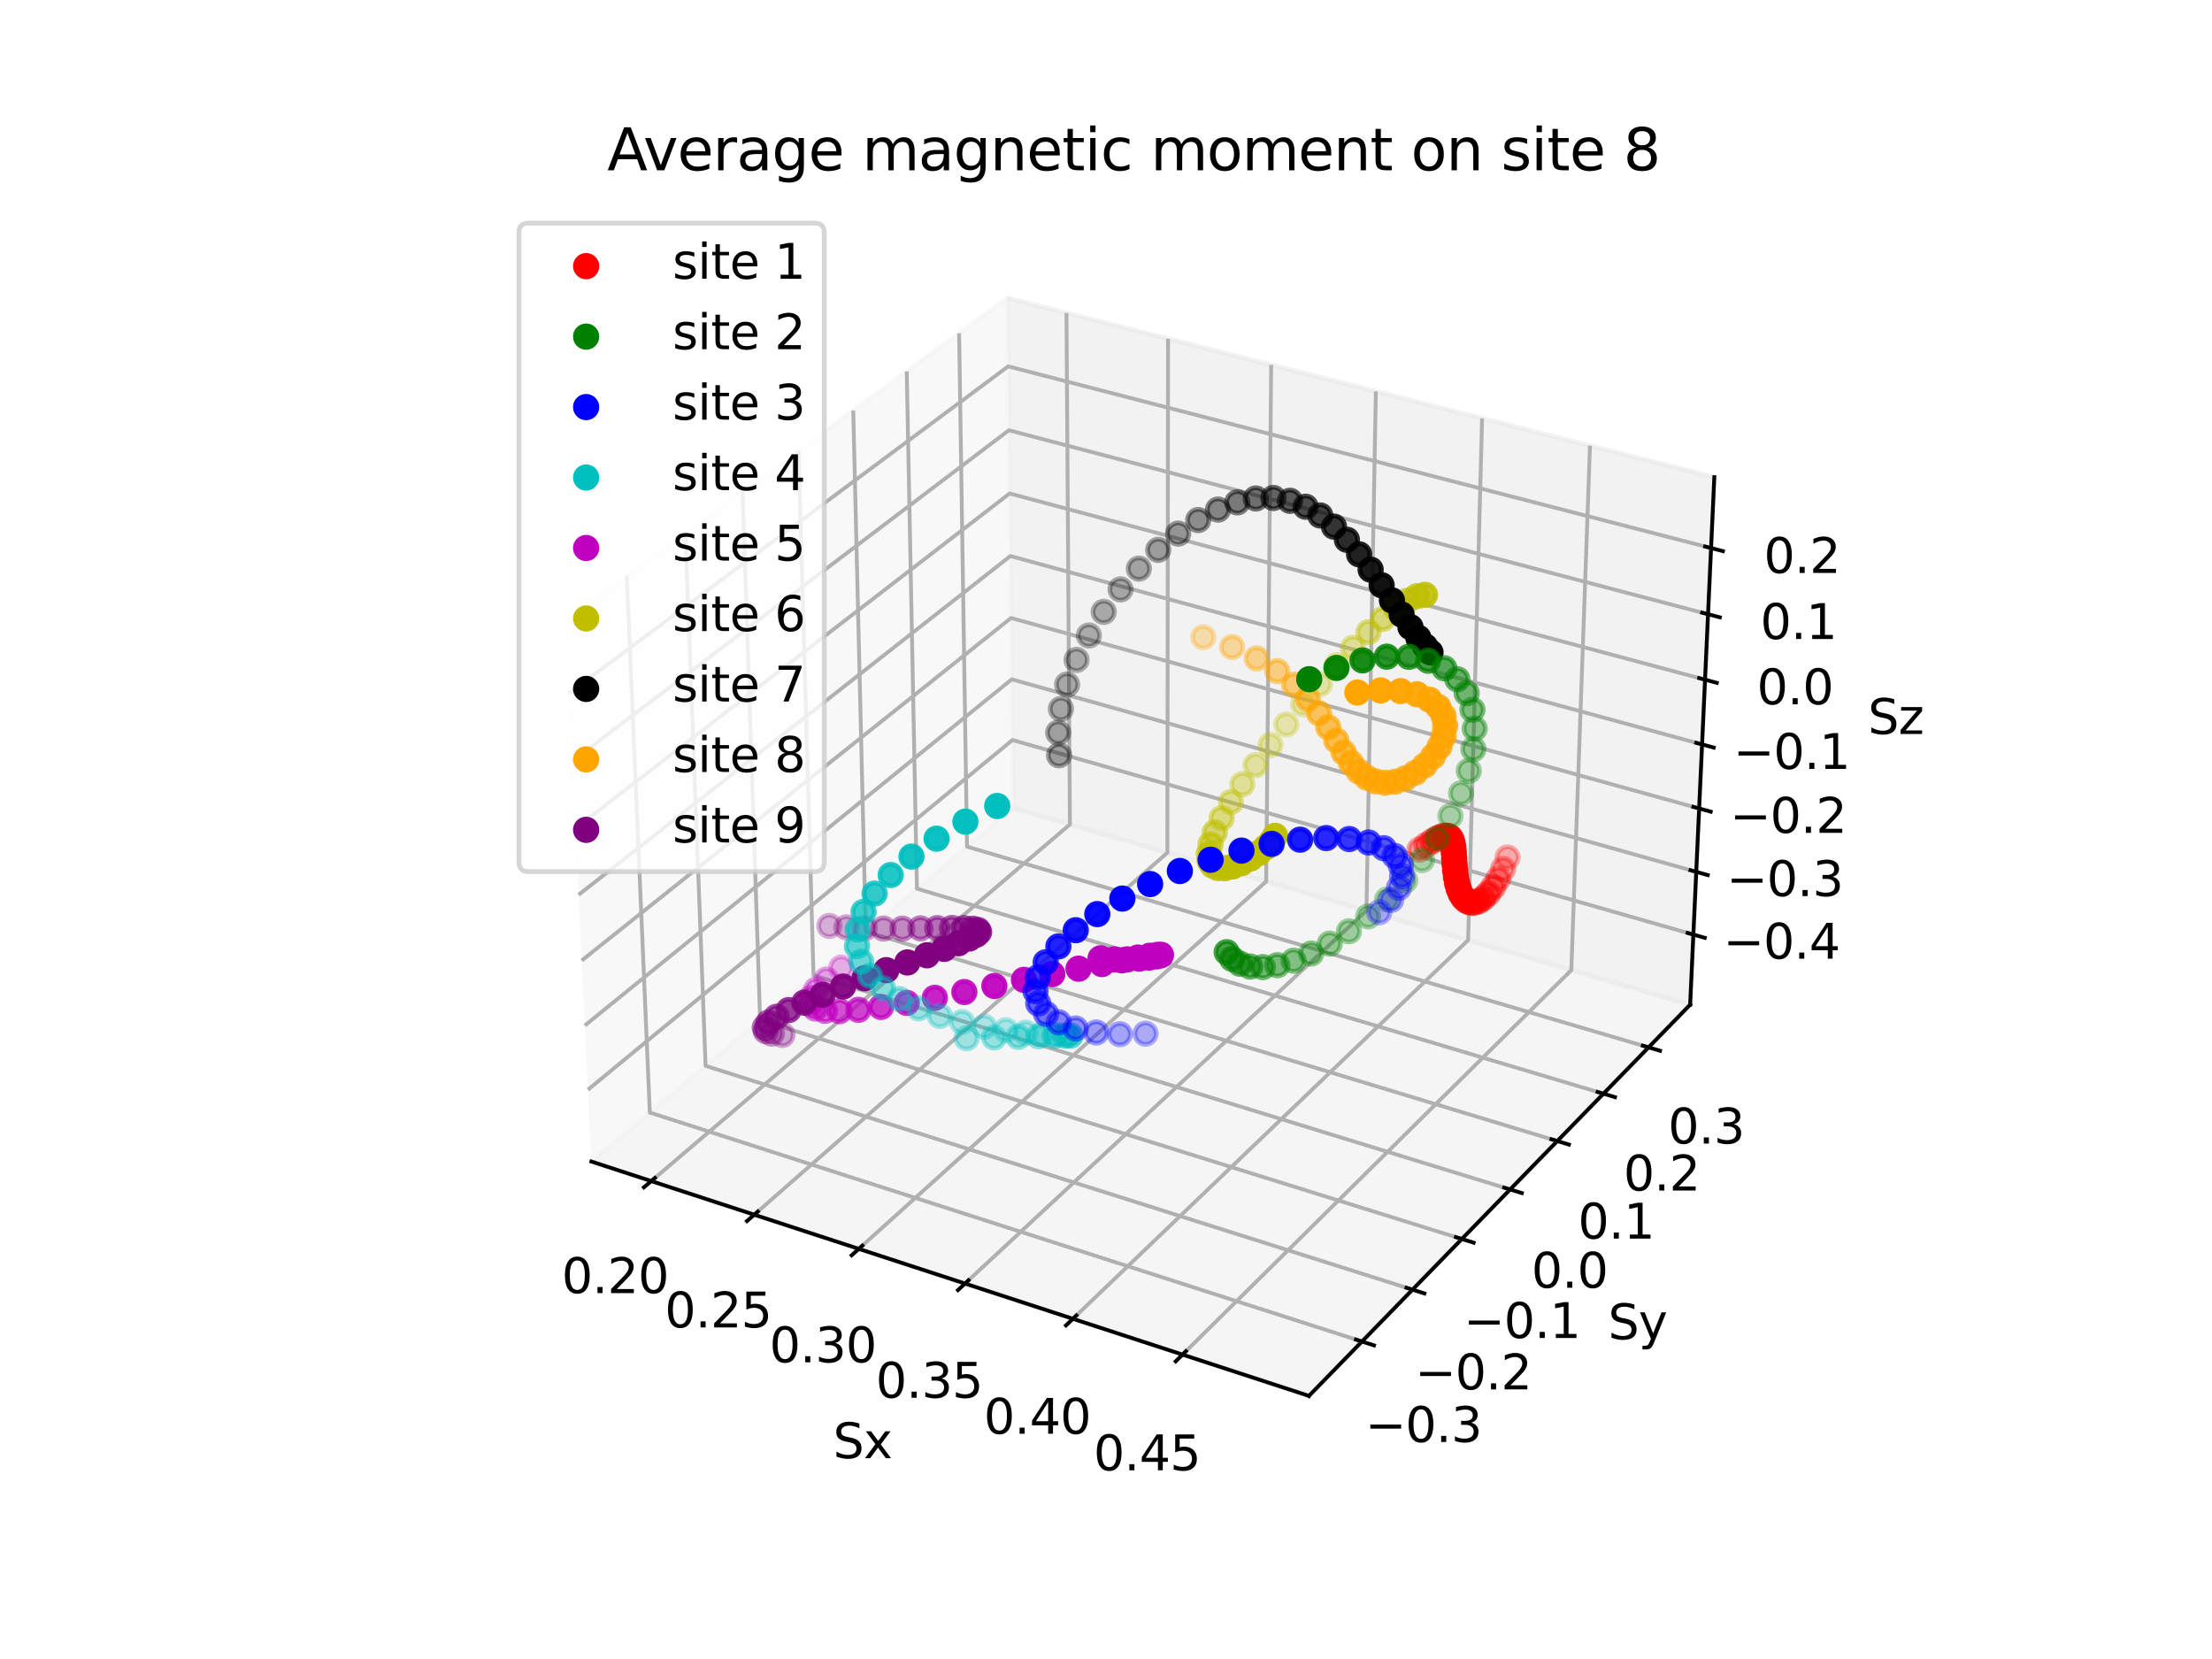 <?xml version="1.0" encoding="utf-8" standalone="no"?>
<!DOCTYPE svg PUBLIC "-//W3C//DTD SVG 1.1//EN"
  "http://www.w3.org/Graphics/SVG/1.1/DTD/svg11.dtd">
<svg xmlns:xlink="http://www.w3.org/1999/xlink" width="460.8pt" height="345.6pt" viewBox="0 0 460.8 345.6" xmlns="http://www.w3.org/2000/svg" version="1.1">
 <defs>
  <style type="text/css">*{stroke-linejoin: round; stroke-linecap: butt}</style>
 </defs>
 <g id="figure_1">
  <g id="patch_1">
   <path d="M 0 345.6 
L 460.8 345.6 
L 460.8 0 
L 0 0 
z
" style="fill: #ffffff"/>
  </g>
  <g id="patch_2">
   <path d="M 103.104 307.584 
L 369.216 307.584 
L 369.216 41.472 
L 103.104 41.472 
z
" style="fill: #ffffff"/>
  </g>
  <g id="pane3d_1">
   <g id="patch_3">
    <path d="M 123.197 241.969 
L 211.076 168.307 
L 209.855 62.074 
L 117.77 129.273 
" style="fill: #f2f2f2; opacity: 0.5; stroke: #f2f2f2; stroke-linejoin: miter"/>
   </g>
  </g>
  <g id="pane3d_2">
   <g id="patch_4">
    <path d="M 211.076 168.307 
L 352.09 209.295 
L 357.123 99.402 
L 209.855 62.074 
" style="fill: #e6e6e6; opacity: 0.5; stroke: #e6e6e6; stroke-linejoin: miter"/>
   </g>
  </g>
  <g id="pane3d_3">
   <g id="patch_5">
    <path d="M 123.197 241.969 
L 272.679 290.79 
L 352.09 209.295 
L 211.076 168.307 
" style="fill: #ececec; opacity: 0.5; stroke: #ececec; stroke-linejoin: miter"/>
   </g>
  </g>
  <g id="axis3d_1">
   <g id="line2d_1">
    <path d="M 123.197 241.969 
L 272.679 290.79 
" style="fill: none; stroke: #000000; stroke-width: 0.8; stroke-linecap: square"/>
   </g>
   <g id="text_1">
    <!-- Sx -->
    <g transform="translate(173.543 303.768) scale(0.1 -0.1)">
     <defs>
      <path id="DejaVuSans-53" d="M 3425 4513 
L 3425 3897 
Q 3066 4069 2747 4153 
Q 2428 4238 2131 4238 
Q 1616 4238 1336 4038 
Q 1056 3838 1056 3469 
Q 1056 3159 1242 3001 
Q 1428 2844 1947 2747 
L 2328 2669 
Q 3034 2534 3370 2195 
Q 3706 1856 3706 1288 
Q 3706 609 3251 259 
Q 2797 -91 1919 -91 
Q 1588 -91 1214 -16 
Q 841 59 441 206 
L 441 856 
Q 825 641 1194 531 
Q 1563 422 1919 422 
Q 2459 422 2753 634 
Q 3047 847 3047 1241 
Q 3047 1584 2836 1778 
Q 2625 1972 2144 2069 
L 1759 2144 
Q 1053 2284 737 2584 
Q 422 2884 422 3419 
Q 422 4038 858 4394 
Q 1294 4750 2059 4750 
Q 2388 4750 2728 4690 
Q 3069 4631 3425 4513 
z
" transform="scale(0.016)"/>
      <path id="DejaVuSans-78" d="M 3513 3500 
L 2247 1797 
L 3578 0 
L 2900 0 
L 1881 1375 
L 863 0 
L 184 0 
L 1544 1831 
L 300 3500 
L 978 3500 
L 1906 2253 
L 2834 3500 
L 3513 3500 
z
" transform="scale(0.016)"/>
     </defs>
     <use xlink:href="#DejaVuSans-53"/>
     <use xlink:href="#DejaVuSans-78" x="63.477"/>
    </g>
   </g>
   <g id="Line3DCollection_1">
    <path d="M 135.665 246.041 
L 222.885 171.74 
L 222.164 65.194 
" style="fill: none; stroke: #b0b0b0; stroke-width: 0.8"/>
    <path d="M 157.115 253.047 
L 243.182 177.639 
L 243.33 70.559 
" style="fill: none; stroke: #b0b0b0; stroke-width: 0.8"/>
    <path d="M 178.9 260.162 
L 263.769 183.623 
L 264.811 76.004 
" style="fill: none; stroke: #b0b0b0; stroke-width: 0.8"/>
    <path d="M 201.027 267.388 
L 284.652 189.693 
L 286.616 81.531 
" style="fill: none; stroke: #b0b0b0; stroke-width: 0.8"/>
    <path d="M 223.504 274.73 
L 305.838 195.851 
L 308.751 87.141 
" style="fill: none; stroke: #b0b0b0; stroke-width: 0.8"/>
    <path d="M 246.34 282.188 
L 327.334 202.099 
L 331.223 92.837 
" style="fill: none; stroke: #b0b0b0; stroke-width: 0.8"/>
   </g>
   <g id="xtick_1">
    <g id="line2d_2">
     <path d="M 136.425 245.394 
L 134.143 247.338 
" style="fill: none; stroke: #000000; stroke-width: 0.8; stroke-linecap: square"/>
    </g>
    <g id="text_2">
     <!-- 0.20 -->
     <g transform="translate(117.007 269.374) scale(0.1 -0.1)">
      <defs>
       <path id="DejaVuSans-30" d="M 2034 4250 
Q 1547 4250 1301 3770 
Q 1056 3291 1056 2328 
Q 1056 1369 1301 889 
Q 1547 409 2034 409 
Q 2525 409 2770 889 
Q 3016 1369 3016 2328 
Q 3016 3291 2770 3770 
Q 2525 4250 2034 4250 
z
M 2034 4750 
Q 2819 4750 3233 4129 
Q 3647 3509 3647 2328 
Q 3647 1150 3233 529 
Q 2819 -91 2034 -91 
Q 1250 -91 836 529 
Q 422 1150 422 2328 
Q 422 3509 836 4129 
Q 1250 4750 2034 4750 
z
" transform="scale(0.016)"/>
       <path id="DejaVuSans-2e" d="M 684 794 
L 1344 794 
L 1344 0 
L 684 0 
L 684 794 
z
" transform="scale(0.016)"/>
       <path id="DejaVuSans-32" d="M 1228 531 
L 3431 531 
L 3431 0 
L 469 0 
L 469 531 
Q 828 903 1448 1529 
Q 2069 2156 2228 2338 
Q 2531 2678 2651 2914 
Q 2772 3150 2772 3378 
Q 2772 3750 2511 3984 
Q 2250 4219 1831 4219 
Q 1534 4219 1204 4116 
Q 875 4013 500 3803 
L 500 4441 
Q 881 4594 1212 4672 
Q 1544 4750 1819 4750 
Q 2544 4750 2975 4387 
Q 3406 4025 3406 3419 
Q 3406 3131 3298 2873 
Q 3191 2616 2906 2266 
Q 2828 2175 2409 1742 
Q 1991 1309 1228 531 
z
" transform="scale(0.016)"/>
      </defs>
      <use xlink:href="#DejaVuSans-30"/>
      <use xlink:href="#DejaVuSans-2e" x="63.623"/>
      <use xlink:href="#DejaVuSans-32" x="95.41"/>
      <use xlink:href="#DejaVuSans-30" x="159.033"/>
     </g>
    </g>
   </g>
   <g id="xtick_2">
    <g id="line2d_3">
     <path d="M 157.865 252.39 
L 155.612 254.364 
" style="fill: none; stroke: #000000; stroke-width: 0.8; stroke-linecap: square"/>
    </g>
    <g id="text_3">
     <!-- 0.25 -->
     <g transform="translate(138.479 276.528) scale(0.1 -0.1)">
      <defs>
       <path id="DejaVuSans-35" d="M 691 4666 
L 3169 4666 
L 3169 4134 
L 1269 4134 
L 1269 2991 
Q 1406 3038 1543 3061 
Q 1681 3084 1819 3084 
Q 2600 3084 3056 2656 
Q 3513 2228 3513 1497 
Q 3513 744 3044 326 
Q 2575 -91 1722 -91 
Q 1428 -91 1123 -41 
Q 819 9 494 109 
L 494 744 
Q 775 591 1075 516 
Q 1375 441 1709 441 
Q 2250 441 2565 725 
Q 2881 1009 2881 1497 
Q 2881 1984 2565 2268 
Q 2250 2553 1709 2553 
Q 1456 2553 1204 2497 
Q 953 2441 691 2322 
L 691 4666 
z
" transform="scale(0.016)"/>
      </defs>
      <use xlink:href="#DejaVuSans-30"/>
      <use xlink:href="#DejaVuSans-2e" x="63.623"/>
      <use xlink:href="#DejaVuSans-32" x="95.41"/>
      <use xlink:href="#DejaVuSans-35" x="159.033"/>
     </g>
    </g>
   </g>
   <g id="xtick_3">
    <g id="line2d_4">
     <path d="M 179.64 259.494 
L 177.416 261.499 
" style="fill: none; stroke: #000000; stroke-width: 0.8; stroke-linecap: square"/>
    </g>
    <g id="text_4">
     <!-- 0.30 -->
     <g transform="translate(160.287 283.794) scale(0.1 -0.1)">
      <defs>
       <path id="DejaVuSans-33" d="M 2597 2516 
Q 3050 2419 3304 2112 
Q 3559 1806 3559 1356 
Q 3559 666 3084 287 
Q 2609 -91 1734 -91 
Q 1441 -91 1130 -33 
Q 819 25 488 141 
L 488 750 
Q 750 597 1062 519 
Q 1375 441 1716 441 
Q 2309 441 2620 675 
Q 2931 909 2931 1356 
Q 2931 1769 2642 2001 
Q 2353 2234 1838 2234 
L 1294 2234 
L 1294 2753 
L 1863 2753 
Q 2328 2753 2575 2939 
Q 2822 3125 2822 3475 
Q 2822 3834 2567 4026 
Q 2313 4219 1838 4219 
Q 1578 4219 1281 4162 
Q 984 4106 628 3988 
L 628 4550 
Q 988 4650 1302 4700 
Q 1616 4750 1894 4750 
Q 2613 4750 3031 4423 
Q 3450 4097 3450 3541 
Q 3450 3153 3228 2886 
Q 3006 2619 2597 2516 
z
" transform="scale(0.016)"/>
      </defs>
      <use xlink:href="#DejaVuSans-30"/>
      <use xlink:href="#DejaVuSans-2e" x="63.623"/>
      <use xlink:href="#DejaVuSans-33" x="95.41"/>
      <use xlink:href="#DejaVuSans-30" x="159.033"/>
     </g>
    </g>
   </g>
   <g id="xtick_4">
    <g id="line2d_5">
     <path d="M 201.756 266.71 
L 199.564 268.747 
" style="fill: none; stroke: #000000; stroke-width: 0.8; stroke-linecap: square"/>
    </g>
    <g id="text_5">
     <!-- 0.35 -->
     <g transform="translate(182.439 291.175) scale(0.1 -0.1)">
      <use xlink:href="#DejaVuSans-30"/>
      <use xlink:href="#DejaVuSans-2e" x="63.623"/>
      <use xlink:href="#DejaVuSans-33" x="95.41"/>
      <use xlink:href="#DejaVuSans-35" x="159.033"/>
     </g>
    </g>
   </g>
   <g id="xtick_5">
    <g id="line2d_6">
     <path d="M 224.223 274.041 
L 222.063 276.11 
" style="fill: none; stroke: #000000; stroke-width: 0.8; stroke-linecap: square"/>
    </g>
    <g id="text_6">
     <!-- 0.40 -->
     <g transform="translate(204.944 298.673) scale(0.1 -0.1)">
      <defs>
       <path id="DejaVuSans-34" d="M 2419 4116 
L 825 1625 
L 2419 1625 
L 2419 4116 
z
M 2253 4666 
L 3047 4666 
L 3047 1625 
L 3713 1625 
L 3713 1100 
L 3047 1100 
L 3047 0 
L 2419 0 
L 2419 1100 
L 313 1100 
L 313 1709 
L 2253 4666 
z
" transform="scale(0.016)"/>
      </defs>
      <use xlink:href="#DejaVuSans-30"/>
      <use xlink:href="#DejaVuSans-2e" x="63.623"/>
      <use xlink:href="#DejaVuSans-34" x="95.41"/>
      <use xlink:href="#DejaVuSans-30" x="159.033"/>
     </g>
    </g>
   </g>
   <g id="xtick_6">
    <g id="line2d_7">
     <path d="M 247.048 281.488 
L 244.922 283.59 
" style="fill: none; stroke: #000000; stroke-width: 0.8; stroke-linecap: square"/>
    </g>
    <g id="text_7">
     <!-- 0.45 -->
     <g transform="translate(227.809 306.291) scale(0.1 -0.1)">
      <use xlink:href="#DejaVuSans-30"/>
      <use xlink:href="#DejaVuSans-2e" x="63.623"/>
      <use xlink:href="#DejaVuSans-34" x="95.41"/>
      <use xlink:href="#DejaVuSans-35" x="159.033"/>
     </g>
    </g>
   </g>
  </g>
  <g id="axis3d_2">
   <g id="line2d_8">
    <path d="M 352.09 209.295 
L 272.679 290.79 
" style="fill: none; stroke: #000000; stroke-width: 0.8; stroke-linecap: square"/>
   </g>
   <g id="text_8">
    <!-- Sy -->
    <g transform="translate(334.999 278.989) scale(0.1 -0.1)">
     <defs>
      <path id="DejaVuSans-79" d="M 2059 -325 
Q 1816 -950 1584 -1140 
Q 1353 -1331 966 -1331 
L 506 -1331 
L 506 -850 
L 844 -850 
Q 1081 -850 1212 -737 
Q 1344 -625 1503 -206 
L 1606 56 
L 191 3500 
L 800 3500 
L 1894 763 
L 2988 3500 
L 3597 3500 
L 2059 -325 
z
" transform="scale(0.016)"/>
     </defs>
     <use xlink:href="#DejaVuSans-53"/>
     <use xlink:href="#DejaVuSans-79" x="63.477"/>
    </g>
   </g>
   <g id="Line3DCollection_2">
    <path d="M 130.567 119.935 
L 135.37 231.766 
L 283.721 279.459 
" style="fill: none; stroke: #b0b0b0; stroke-width: 0.8"/>
    <path d="M 142.765 111.033 
L 146.985 222.03 
L 294.244 268.66 
" style="fill: none; stroke: #b0b0b0; stroke-width: 0.8"/>
    <path d="M 154.688 102.332 
L 158.349 212.505 
L 304.528 258.106 
" style="fill: none; stroke: #b0b0b0; stroke-width: 0.8"/>
    <path d="M 166.344 93.826 
L 169.47 203.183 
L 314.581 247.789 
" style="fill: none; stroke: #b0b0b0; stroke-width: 0.8"/>
    <path d="M 177.743 85.507 
L 180.356 194.058 
L 324.41 237.702 
" style="fill: none; stroke: #b0b0b0; stroke-width: 0.8"/>
    <path d="M 188.894 77.37 
L 191.014 185.124 
L 334.023 227.837 
" style="fill: none; stroke: #b0b0b0; stroke-width: 0.8"/>
    <path d="M 199.803 69.409 
L 201.451 176.376 
L 343.427 218.186 
" style="fill: none; stroke: #b0b0b0; stroke-width: 0.8"/>
   </g>
   <g id="xtick_7">
    <g id="line2d_9">
     <path d="M 282.471 279.057 
L 286.223 280.264 
" style="fill: none; stroke: #000000; stroke-width: 0.8; stroke-linecap: square"/>
    </g>
    <g id="text_9">
     <!-- −0.3 -->
     <g transform="translate(284.385 300.396) scale(0.1 -0.1)">
      <defs>
       <path id="DejaVuSans-2212" d="M 678 2272 
L 4684 2272 
L 4684 1741 
L 678 1741 
L 678 2272 
z
" transform="scale(0.016)"/>
      </defs>
      <use xlink:href="#DejaVuSans-2212"/>
      <use xlink:href="#DejaVuSans-30" x="83.789"/>
      <use xlink:href="#DejaVuSans-2e" x="147.412"/>
      <use xlink:href="#DejaVuSans-33" x="179.199"/>
     </g>
    </g>
   </g>
   <g id="xtick_8">
    <g id="line2d_10">
     <path d="M 293.004 268.267 
L 296.727 269.446 
" style="fill: none; stroke: #000000; stroke-width: 0.8; stroke-linecap: square"/>
    </g>
    <g id="text_10">
     <!-- −0.2 -->
     <g transform="translate(294.768 289.437) scale(0.1 -0.1)">
      <use xlink:href="#DejaVuSans-2212"/>
      <use xlink:href="#DejaVuSans-30" x="83.789"/>
      <use xlink:href="#DejaVuSans-2e" x="147.412"/>
      <use xlink:href="#DejaVuSans-32" x="179.199"/>
     </g>
    </g>
   </g>
   <g id="xtick_9">
    <g id="line2d_11">
     <path d="M 303.298 257.722 
L 306.991 258.874 
" style="fill: none; stroke: #000000; stroke-width: 0.8; stroke-linecap: square"/>
    </g>
    <g id="text_11">
     <!-- −0.1 -->
     <g transform="translate(304.913 278.727) scale(0.1 -0.1)">
      <defs>
       <path id="DejaVuSans-31" d="M 794 531 
L 1825 531 
L 1825 4091 
L 703 3866 
L 703 4441 
L 1819 4666 
L 2450 4666 
L 2450 531 
L 3481 531 
L 3481 0 
L 794 0 
L 794 531 
z
" transform="scale(0.016)"/>
      </defs>
      <use xlink:href="#DejaVuSans-2212"/>
      <use xlink:href="#DejaVuSans-30" x="83.789"/>
      <use xlink:href="#DejaVuSans-2e" x="147.412"/>
      <use xlink:href="#DejaVuSans-31" x="179.199"/>
     </g>
    </g>
   </g>
   <g id="xtick_10">
    <g id="line2d_12">
     <path d="M 313.36 247.414 
L 317.024 248.54 
" style="fill: none; stroke: #000000; stroke-width: 0.8; stroke-linecap: square"/>
    </g>
    <g id="text_12">
     <!-- 0.0 -->
     <g transform="translate(319.021 268.258) scale(0.1 -0.1)">
      <use xlink:href="#DejaVuSans-30"/>
      <use xlink:href="#DejaVuSans-2e" x="63.623"/>
      <use xlink:href="#DejaVuSans-30" x="95.41"/>
     </g>
    </g>
   </g>
   <g id="xtick_11">
    <g id="line2d_13">
     <path d="M 323.199 237.335 
L 326.834 238.437 
" style="fill: none; stroke: #000000; stroke-width: 0.8; stroke-linecap: square"/>
    </g>
    <g id="text_13">
     <!-- 0.1 -->
     <g transform="translate(328.718 258.022) scale(0.1 -0.1)">
      <use xlink:href="#DejaVuSans-30"/>
      <use xlink:href="#DejaVuSans-2e" x="63.623"/>
      <use xlink:href="#DejaVuSans-31" x="95.41"/>
     </g>
    </g>
   </g>
   <g id="xtick_12">
    <g id="line2d_14">
     <path d="M 332.821 227.478 
L 336.429 228.555 
" style="fill: none; stroke: #000000; stroke-width: 0.8; stroke-linecap: square"/>
    </g>
    <g id="text_14">
     <!-- 0.2 -->
     <g transform="translate(338.201 248.011) scale(0.1 -0.1)">
      <use xlink:href="#DejaVuSans-30"/>
      <use xlink:href="#DejaVuSans-2e" x="63.623"/>
      <use xlink:href="#DejaVuSans-32" x="95.41"/>
     </g>
    </g>
   </g>
   <g id="xtick_13">
    <g id="line2d_15">
     <path d="M 342.235 217.835 
L 345.814 218.889 
" style="fill: none; stroke: #000000; stroke-width: 0.8; stroke-linecap: square"/>
    </g>
    <g id="text_15">
     <!-- 0.3 -->
     <g transform="translate(347.479 238.218) scale(0.1 -0.1)">
      <use xlink:href="#DejaVuSans-30"/>
      <use xlink:href="#DejaVuSans-2e" x="63.623"/>
      <use xlink:href="#DejaVuSans-33" x="95.41"/>
     </g>
    </g>
   </g>
  </g>
  <g id="axis3d_3">
   <g id="line2d_16">
    <path d="M 352.09 209.295 
L 357.123 99.402 
" style="fill: none; stroke: #000000; stroke-width: 0.8; stroke-linecap: square"/>
   </g>
   <g id="text_16">
    <!-- Sz -->
    <g transform="translate(389.129 152.902) scale(0.1 -0.1)">
     <defs>
      <path id="DejaVuSans-7a" d="M 353 3500 
L 3084 3500 
L 3084 2975 
L 922 459 
L 3084 459 
L 3084 0 
L 275 0 
L 275 525 
L 2438 3041 
L 353 3041 
L 353 3500 
z
" transform="scale(0.016)"/>
     </defs>
     <use xlink:href="#DejaVuSans-53"/>
     <use xlink:href="#DejaVuSans-7a" x="63.477"/>
    </g>
   </g>
   <g id="Line3DCollection_3">
    <path d="M 352.759 194.687 
L 210.913 154.16 
L 122.477 227.011 
" style="fill: none; stroke: #b0b0b0; stroke-width: 0.8"/>
    <path d="M 353.358 181.623 
L 210.768 141.515 
L 121.832 213.627 
" style="fill: none; stroke: #b0b0b0; stroke-width: 0.8"/>
    <path d="M 353.962 168.42 
L 210.621 128.741 
L 121.181 200.096 
" style="fill: none; stroke: #b0b0b0; stroke-width: 0.8"/>
    <path d="M 354.573 155.075 
L 210.473 115.837 
L 120.522 186.414 
" style="fill: none; stroke: #b0b0b0; stroke-width: 0.8"/>
    <path d="M 355.191 141.587 
L 210.323 102.801 
L 119.856 172.579 
" style="fill: none; stroke: #b0b0b0; stroke-width: 0.8"/>
    <path d="M 355.815 127.953 
L 210.171 89.631 
L 119.182 158.589 
" style="fill: none; stroke: #b0b0b0; stroke-width: 0.8"/>
    <path d="M 356.446 114.17 
L 210.018 76.324 
L 118.501 144.44 
" style="fill: none; stroke: #b0b0b0; stroke-width: 0.8"/>
   </g>
   <g id="xtick_14">
    <g id="line2d_17">
     <path d="M 351.569 194.347 
L 355.144 195.368 
" style="fill: none; stroke: #000000; stroke-width: 0.8; stroke-linecap: square"/>
    </g>
    <g id="text_17">
     <!-- −0.4 -->
     <g transform="translate(358.973 199.709) scale(0.1 -0.1)">
      <use xlink:href="#DejaVuSans-2212"/>
      <use xlink:href="#DejaVuSans-30" x="83.789"/>
      <use xlink:href="#DejaVuSans-2e" x="147.412"/>
      <use xlink:href="#DejaVuSans-34" x="179.199"/>
     </g>
    </g>
   </g>
   <g id="xtick_15">
    <g id="line2d_18">
     <path d="M 352.16 181.286 
L 355.755 182.297 
" style="fill: none; stroke: #000000; stroke-width: 0.8; stroke-linecap: square"/>
    </g>
    <g id="text_18">
     <!-- −0.3 -->
     <g transform="translate(359.666 186.671) scale(0.1 -0.1)">
      <use xlink:href="#DejaVuSans-2212"/>
      <use xlink:href="#DejaVuSans-30" x="83.789"/>
      <use xlink:href="#DejaVuSans-2e" x="147.412"/>
      <use xlink:href="#DejaVuSans-33" x="179.199"/>
     </g>
    </g>
   </g>
   <g id="xtick_16">
    <g id="line2d_19">
     <path d="M 352.758 168.086 
L 356.373 169.087 
" style="fill: none; stroke: #000000; stroke-width: 0.8; stroke-linecap: square"/>
    </g>
    <g id="text_19">
     <!-- −0.2 -->
     <g transform="translate(360.367 173.494) scale(0.1 -0.1)">
      <use xlink:href="#DejaVuSans-2212"/>
      <use xlink:href="#DejaVuSans-30" x="83.789"/>
      <use xlink:href="#DejaVuSans-2e" x="147.412"/>
      <use xlink:href="#DejaVuSans-32" x="179.199"/>
     </g>
    </g>
   </g>
   <g id="xtick_17">
    <g id="line2d_20">
     <path d="M 353.363 154.745 
L 356.998 155.735 
" style="fill: none; stroke: #000000; stroke-width: 0.8; stroke-linecap: square"/>
    </g>
    <g id="text_20">
     <!-- −0.1 -->
     <g transform="translate(361.075 160.177) scale(0.1 -0.1)">
      <use xlink:href="#DejaVuSans-2212"/>
      <use xlink:href="#DejaVuSans-30" x="83.789"/>
      <use xlink:href="#DejaVuSans-2e" x="147.412"/>
      <use xlink:href="#DejaVuSans-31" x="179.199"/>
     </g>
    </g>
   </g>
   <g id="xtick_18">
    <g id="line2d_21">
     <path d="M 353.974 141.261 
L 357.629 142.24 
" style="fill: none; stroke: #000000; stroke-width: 0.8; stroke-linecap: square"/>
    </g>
    <g id="text_21">
     <!-- 0.0 -->
     <g transform="translate(365.981 146.717) scale(0.1 -0.1)">
      <use xlink:href="#DejaVuSans-30"/>
      <use xlink:href="#DejaVuSans-2e" x="63.623"/>
      <use xlink:href="#DejaVuSans-30" x="95.41"/>
     </g>
    </g>
   </g>
   <g id="xtick_19">
    <g id="line2d_22">
     <path d="M 354.591 127.631 
L 358.267 128.598 
" style="fill: none; stroke: #000000; stroke-width: 0.8; stroke-linecap: square"/>
    </g>
    <g id="text_22">
     <!-- 0.1 -->
     <g transform="translate(366.704 133.112) scale(0.1 -0.1)">
      <use xlink:href="#DejaVuSans-30"/>
      <use xlink:href="#DejaVuSans-2e" x="63.623"/>
      <use xlink:href="#DejaVuSans-31" x="95.41"/>
     </g>
    </g>
   </g>
   <g id="xtick_20">
    <g id="line2d_23">
     <path d="M 355.215 113.852 
L 358.912 114.808 
" style="fill: none; stroke: #000000; stroke-width: 0.8; stroke-linecap: square"/>
    </g>
    <g id="text_23">
     <!-- 0.2 -->
     <g transform="translate(367.435 119.359) scale(0.1 -0.1)">
      <use xlink:href="#DejaVuSans-30"/>
      <use xlink:href="#DejaVuSans-2e" x="63.623"/>
      <use xlink:href="#DejaVuSans-32" x="95.41"/>
     </g>
    </g>
   </g>
  </g>
  <g id="axes_1">
   <g id="Path3DCollection_1">
    <defs>
     <path id="C0_0_03f7567b5e" d="M 0 2.236 
C 0.593 2.236 1.162 2 1.581 1.581 
C 2 1.162 2.236 0.593 2.236 -0 
C 2.236 -0.593 2 -1.162 1.581 -1.581 
C 1.162 -2 0.593 -2.236 0 -2.236 
C -0.593 -2.236 -1.162 -2 -1.581 -1.581 
C -2 -1.162 -2.236 -0.593 -2.236 0 
C -2.236 0.593 -2 1.162 -1.581 1.581 
C -1.162 2 -0.593 2.236 0 2.236 
z
"/>
    </defs>
    <g clip-path="url(#p33bc834458)">
     <use xlink:href="#C0_0_03f7567b5e" x="267.972" y="150.931" style="fill: #bfbf00; fill-opacity: 0.3; stroke: #bfbf00; stroke-opacity: 0.3"/>
    </g>
    <g clip-path="url(#p33bc834458)">
     <use xlink:href="#C0_0_03f7567b5e" x="271.436" y="146.669" style="fill: #bfbf00; fill-opacity: 0.301; stroke: #bfbf00; stroke-opacity: 0.301"/>
    </g>
    <g clip-path="url(#p33bc834458)">
     <use xlink:href="#C0_0_03f7567b5e" x="264.655" y="155.2" style="fill: #bfbf00; fill-opacity: 0.312; stroke: #bfbf00; stroke-opacity: 0.312"/>
    </g>
    <g clip-path="url(#p33bc834458)">
     <use xlink:href="#C0_0_03f7567b5e" x="274.96" y="142.515" style="fill: #bfbf00; fill-opacity: 0.316; stroke: #bfbf00; stroke-opacity: 0.316"/>
    </g>
    <g clip-path="url(#p33bc834458)">
     <use xlink:href="#C0_0_03f7567b5e" x="261.57" y="159.376" style="fill: #bfbf00; fill-opacity: 0.337; stroke: #bfbf00; stroke-opacity: 0.337"/>
    </g>
    <g clip-path="url(#p33bc834458)">
     <use xlink:href="#C0_0_03f7567b5e" x="278.46" y="138.572" style="fill: #bfbf00; fill-opacity: 0.345; stroke: #bfbf00; stroke-opacity: 0.345"/>
    </g>
    <g clip-path="url(#p33bc834458)">
     <use xlink:href="#C0_0_03f7567b5e" x="258.801" y="163.366" style="fill: #bfbf00; fill-opacity: 0.374; stroke: #bfbf00; stroke-opacity: 0.374"/>
    </g>
    <g clip-path="url(#p33bc834458)">
     <use xlink:href="#C0_0_03f7567b5e" x="281.856" y="134.937" style="fill: #bfbf00; fill-opacity: 0.388; stroke: #bfbf00; stroke-opacity: 0.388"/>
    </g>
    <g clip-path="url(#p33bc834458)">
     <use xlink:href="#C0_0_03f7567b5e" x="256.42" y="167.082" style="fill: #bfbf00; fill-opacity: 0.42; stroke: #bfbf00; stroke-opacity: 0.42"/>
    </g>
    <g clip-path="url(#p33bc834458)">
     <use xlink:href="#C0_0_03f7567b5e" x="285.078" y="131.702" style="fill: #bfbf00; fill-opacity: 0.443; stroke: #bfbf00; stroke-opacity: 0.443"/>
    </g>
    <g clip-path="url(#p33bc834458)">
     <use xlink:href="#C0_0_03f7567b5e" x="254.493" y="170.448" style="fill: #bfbf00; fill-opacity: 0.475; stroke: #bfbf00; stroke-opacity: 0.475"/>
    </g>
    <g clip-path="url(#p33bc834458)">
     <use xlink:href="#C0_0_03f7567b5e" x="288.065" y="128.949" style="fill: #bfbf00; fill-opacity: 0.509; stroke: #bfbf00; stroke-opacity: 0.509"/>
    </g>
    <g clip-path="url(#p33bc834458)">
     <use xlink:href="#C0_0_03f7567b5e" x="253.066" y="173.4" style="fill: #bfbf00; fill-opacity: 0.536; stroke: #bfbf00; stroke-opacity: 0.536"/>
    </g>
    <g clip-path="url(#p33bc834458)">
     <use xlink:href="#C0_0_03f7567b5e" x="290.767" y="126.748" style="fill: #bfbf00; fill-opacity: 0.586; stroke: #bfbf00; stroke-opacity: 0.586"/>
    </g>
    <g clip-path="url(#p33bc834458)">
     <use xlink:href="#C0_0_03f7567b5e" x="252.169" y="175.89" style="fill: #bfbf00; fill-opacity: 0.6; stroke: #bfbf00; stroke-opacity: 0.6"/>
    </g>
    <g clip-path="url(#p33bc834458)">
     <use xlink:href="#C0_0_03f7567b5e" x="251.813" y="177.885" style="fill: #bfbf00; fill-opacity: 0.667; stroke: #bfbf00; stroke-opacity: 0.667"/>
    </g>
    <g clip-path="url(#p33bc834458)">
     <use xlink:href="#C0_0_03f7567b5e" x="293.146" y="125.153" style="fill: #bfbf00; fill-opacity: 0.67; stroke: #bfbf00; stroke-opacity: 0.67"/>
    </g>
    <g clip-path="url(#p33bc834458)">
     <use xlink:href="#C0_0_03f7567b5e" x="251.981" y="179.368" style="fill: #bfbf00; fill-opacity: 0.732; stroke: #bfbf00; stroke-opacity: 0.732"/>
    </g>
    <g clip-path="url(#p33bc834458)">
     <use xlink:href="#C0_0_03f7567b5e" x="295.179" y="124.201" style="fill: #bfbf00; fill-opacity: 0.761; stroke: #bfbf00; stroke-opacity: 0.761"/>
    </g>
    <g clip-path="url(#p33bc834458)">
     <use xlink:href="#C0_0_03f7567b5e" x="252.639" y="180.342" style="fill: #bfbf00; fill-opacity: 0.795; stroke: #bfbf00; stroke-opacity: 0.795"/>
    </g>
    <g clip-path="url(#p33bc834458)">
     <use xlink:href="#C0_0_03f7567b5e" x="253.725" y="180.827" style="fill: #bfbf00; fill-opacity: 0.852; stroke: #bfbf00; stroke-opacity: 0.852"/>
    </g>
    <g clip-path="url(#p33bc834458)">
     <use xlink:href="#C0_0_03f7567b5e" x="296.854" y="123.91" style="fill: #bfbf00; fill-opacity: 0.855; stroke: #bfbf00; stroke-opacity: 0.855"/>
    </g>
    <g clip-path="url(#p33bc834458)">
     <use xlink:href="#C0_0_03f7567b5e" x="255.158" y="180.861" style="fill: #bfbf00; fill-opacity: 0.901; stroke: #bfbf00; stroke-opacity: 0.901"/>
    </g>
    <g clip-path="url(#p33bc834458)">
     <use xlink:href="#C0_0_03f7567b5e" x="256.84" y="180.494" style="fill: #bfbf00; fill-opacity: 0.942; stroke: #bfbf00; stroke-opacity: 0.942"/>
    </g>
    <g clip-path="url(#p33bc834458)">
     <use xlink:href="#C0_0_03f7567b5e" x="265.625" y="174.111" style="fill: #bfbf00; fill-opacity: 0.962; stroke: #bfbf00; stroke-opacity: 0.962"/>
    </g>
    <g clip-path="url(#p33bc834458)">
     <use xlink:href="#C0_0_03f7567b5e" x="258.656" y="179.793" style="fill: #bfbf00; fill-opacity: 0.972; stroke: #bfbf00; stroke-opacity: 0.972"/>
    </g>
    <g clip-path="url(#p33bc834458)">
     <use xlink:href="#C0_0_03f7567b5e" x="264.878" y="175.256" style="fill: #bfbf00; fill-opacity: 0.984; stroke: #bfbf00; stroke-opacity: 0.984"/>
    </g>
    <g clip-path="url(#p33bc834458)">
     <use xlink:href="#C0_0_03f7567b5e" x="260.488" y="178.835" style="fill: #bfbf00; fill-opacity: 0.992; stroke: #bfbf00; stroke-opacity: 0.992"/>
    </g>
    <g clip-path="url(#p33bc834458)">
     <use xlink:href="#C0_0_03f7567b5e" x="263.711" y="176.48" style="fill: #bfbf00; fill-opacity: 0.997; stroke: #bfbf00; stroke-opacity: 0.997"/>
    </g>
    <g clip-path="url(#p33bc834458)">
     <use xlink:href="#C0_0_03f7567b5e" x="262.212" y="177.702" style="fill: #bfbf00; stroke: #bfbf00"/>
    </g>
   </g>
   <g id="text_24">
    <!-- Average magnetic moment on site 8 -->
    <g transform="translate(126.509 35.472) scale(0.12 -0.12)">
     <defs>
      <path id="DejaVuSans-41" d="M 2188 4044 
L 1331 1722 
L 3047 1722 
L 2188 4044 
z
M 1831 4666 
L 2547 4666 
L 4325 0 
L 3669 0 
L 3244 1197 
L 1141 1197 
L 716 0 
L 50 0 
L 1831 4666 
z
" transform="scale(0.016)"/>
      <path id="DejaVuSans-76" d="M 191 3500 
L 800 3500 
L 1894 563 
L 2988 3500 
L 3597 3500 
L 2284 0 
L 1503 0 
L 191 3500 
z
" transform="scale(0.016)"/>
      <path id="DejaVuSans-65" d="M 3597 1894 
L 3597 1613 
L 953 1613 
Q 991 1019 1311 708 
Q 1631 397 2203 397 
Q 2534 397 2845 478 
Q 3156 559 3463 722 
L 3463 178 
Q 3153 47 2828 -22 
Q 2503 -91 2169 -91 
Q 1331 -91 842 396 
Q 353 884 353 1716 
Q 353 2575 817 3079 
Q 1281 3584 2069 3584 
Q 2775 3584 3186 3129 
Q 3597 2675 3597 1894 
z
M 3022 2063 
Q 3016 2534 2758 2815 
Q 2500 3097 2075 3097 
Q 1594 3097 1305 2825 
Q 1016 2553 972 2059 
L 3022 2063 
z
" transform="scale(0.016)"/>
      <path id="DejaVuSans-72" d="M 2631 2963 
Q 2534 3019 2420 3045 
Q 2306 3072 2169 3072 
Q 1681 3072 1420 2755 
Q 1159 2438 1159 1844 
L 1159 0 
L 581 0 
L 581 3500 
L 1159 3500 
L 1159 2956 
Q 1341 3275 1631 3429 
Q 1922 3584 2338 3584 
Q 2397 3584 2469 3576 
Q 2541 3569 2628 3553 
L 2631 2963 
z
" transform="scale(0.016)"/>
      <path id="DejaVuSans-61" d="M 2194 1759 
Q 1497 1759 1228 1600 
Q 959 1441 959 1056 
Q 959 750 1161 570 
Q 1363 391 1709 391 
Q 2188 391 2477 730 
Q 2766 1069 2766 1631 
L 2766 1759 
L 2194 1759 
z
M 3341 1997 
L 3341 0 
L 2766 0 
L 2766 531 
Q 2569 213 2275 61 
Q 1981 -91 1556 -91 
Q 1019 -91 701 211 
Q 384 513 384 1019 
Q 384 1609 779 1909 
Q 1175 2209 1959 2209 
L 2766 2209 
L 2766 2266 
Q 2766 2663 2505 2880 
Q 2244 3097 1772 3097 
Q 1472 3097 1187 3025 
Q 903 2953 641 2809 
L 641 3341 
Q 956 3463 1253 3523 
Q 1550 3584 1831 3584 
Q 2591 3584 2966 3190 
Q 3341 2797 3341 1997 
z
" transform="scale(0.016)"/>
      <path id="DejaVuSans-67" d="M 2906 1791 
Q 2906 2416 2648 2759 
Q 2391 3103 1925 3103 
Q 1463 3103 1205 2759 
Q 947 2416 947 1791 
Q 947 1169 1205 825 
Q 1463 481 1925 481 
Q 2391 481 2648 825 
Q 2906 1169 2906 1791 
z
M 3481 434 
Q 3481 -459 3084 -895 
Q 2688 -1331 1869 -1331 
Q 1566 -1331 1297 -1286 
Q 1028 -1241 775 -1147 
L 775 -588 
Q 1028 -725 1275 -790 
Q 1522 -856 1778 -856 
Q 2344 -856 2625 -561 
Q 2906 -266 2906 331 
L 2906 616 
Q 2728 306 2450 153 
Q 2172 0 1784 0 
Q 1141 0 747 490 
Q 353 981 353 1791 
Q 353 2603 747 3093 
Q 1141 3584 1784 3584 
Q 2172 3584 2450 3431 
Q 2728 3278 2906 2969 
L 2906 3500 
L 3481 3500 
L 3481 434 
z
" transform="scale(0.016)"/>
      <path id="DejaVuSans-20" transform="scale(0.016)"/>
      <path id="DejaVuSans-6d" d="M 3328 2828 
Q 3544 3216 3844 3400 
Q 4144 3584 4550 3584 
Q 5097 3584 5394 3201 
Q 5691 2819 5691 2113 
L 5691 0 
L 5113 0 
L 5113 2094 
Q 5113 2597 4934 2840 
Q 4756 3084 4391 3084 
Q 3944 3084 3684 2787 
Q 3425 2491 3425 1978 
L 3425 0 
L 2847 0 
L 2847 2094 
Q 2847 2600 2669 2842 
Q 2491 3084 2119 3084 
Q 1678 3084 1418 2786 
Q 1159 2488 1159 1978 
L 1159 0 
L 581 0 
L 581 3500 
L 1159 3500 
L 1159 2956 
Q 1356 3278 1631 3431 
Q 1906 3584 2284 3584 
Q 2666 3584 2933 3390 
Q 3200 3197 3328 2828 
z
" transform="scale(0.016)"/>
      <path id="DejaVuSans-6e" d="M 3513 2113 
L 3513 0 
L 2938 0 
L 2938 2094 
Q 2938 2591 2744 2837 
Q 2550 3084 2163 3084 
Q 1697 3084 1428 2787 
Q 1159 2491 1159 1978 
L 1159 0 
L 581 0 
L 581 3500 
L 1159 3500 
L 1159 2956 
Q 1366 3272 1645 3428 
Q 1925 3584 2291 3584 
Q 2894 3584 3203 3211 
Q 3513 2838 3513 2113 
z
" transform="scale(0.016)"/>
      <path id="DejaVuSans-74" d="M 1172 4494 
L 1172 3500 
L 2356 3500 
L 2356 3053 
L 1172 3053 
L 1172 1153 
Q 1172 725 1289 603 
Q 1406 481 1766 481 
L 2356 481 
L 2356 0 
L 1766 0 
Q 1100 0 847 248 
Q 594 497 594 1153 
L 594 3053 
L 172 3053 
L 172 3500 
L 594 3500 
L 594 4494 
L 1172 4494 
z
" transform="scale(0.016)"/>
      <path id="DejaVuSans-69" d="M 603 3500 
L 1178 3500 
L 1178 0 
L 603 0 
L 603 3500 
z
M 603 4863 
L 1178 4863 
L 1178 4134 
L 603 4134 
L 603 4863 
z
" transform="scale(0.016)"/>
      <path id="DejaVuSans-63" d="M 3122 3366 
L 3122 2828 
Q 2878 2963 2633 3030 
Q 2388 3097 2138 3097 
Q 1578 3097 1268 2742 
Q 959 2388 959 1747 
Q 959 1106 1268 751 
Q 1578 397 2138 397 
Q 2388 397 2633 464 
Q 2878 531 3122 666 
L 3122 134 
Q 2881 22 2623 -34 
Q 2366 -91 2075 -91 
Q 1284 -91 818 406 
Q 353 903 353 1747 
Q 353 2603 823 3093 
Q 1294 3584 2113 3584 
Q 2378 3584 2631 3529 
Q 2884 3475 3122 3366 
z
" transform="scale(0.016)"/>
      <path id="DejaVuSans-6f" d="M 1959 3097 
Q 1497 3097 1228 2736 
Q 959 2375 959 1747 
Q 959 1119 1226 758 
Q 1494 397 1959 397 
Q 2419 397 2687 759 
Q 2956 1122 2956 1747 
Q 2956 2369 2687 2733 
Q 2419 3097 1959 3097 
z
M 1959 3584 
Q 2709 3584 3137 3096 
Q 3566 2609 3566 1747 
Q 3566 888 3137 398 
Q 2709 -91 1959 -91 
Q 1206 -91 779 398 
Q 353 888 353 1747 
Q 353 2609 779 3096 
Q 1206 3584 1959 3584 
z
" transform="scale(0.016)"/>
      <path id="DejaVuSans-73" d="M 2834 3397 
L 2834 2853 
Q 2591 2978 2328 3040 
Q 2066 3103 1784 3103 
Q 1356 3103 1142 2972 
Q 928 2841 928 2578 
Q 928 2378 1081 2264 
Q 1234 2150 1697 2047 
L 1894 2003 
Q 2506 1872 2764 1633 
Q 3022 1394 3022 966 
Q 3022 478 2636 193 
Q 2250 -91 1575 -91 
Q 1294 -91 989 -36 
Q 684 19 347 128 
L 347 722 
Q 666 556 975 473 
Q 1284 391 1588 391 
Q 1994 391 2212 530 
Q 2431 669 2431 922 
Q 2431 1156 2273 1281 
Q 2116 1406 1581 1522 
L 1381 1569 
Q 847 1681 609 1914 
Q 372 2147 372 2553 
Q 372 3047 722 3315 
Q 1072 3584 1716 3584 
Q 2034 3584 2315 3537 
Q 2597 3491 2834 3397 
z
" transform="scale(0.016)"/>
      <path id="DejaVuSans-38" d="M 2034 2216 
Q 1584 2216 1326 1975 
Q 1069 1734 1069 1313 
Q 1069 891 1326 650 
Q 1584 409 2034 409 
Q 2484 409 2743 651 
Q 3003 894 3003 1313 
Q 3003 1734 2745 1975 
Q 2488 2216 2034 2216 
z
M 1403 2484 
Q 997 2584 770 2862 
Q 544 3141 544 3541 
Q 544 4100 942 4425 
Q 1341 4750 2034 4750 
Q 2731 4750 3128 4425 
Q 3525 4100 3525 3541 
Q 3525 3141 3298 2862 
Q 3072 2584 2669 2484 
Q 3125 2378 3379 2068 
Q 3634 1759 3634 1313 
Q 3634 634 3220 271 
Q 2806 -91 2034 -91 
Q 1263 -91 848 271 
Q 434 634 434 1313 
Q 434 1759 690 2068 
Q 947 2378 1403 2484 
z
M 1172 3481 
Q 1172 3119 1398 2916 
Q 1625 2713 2034 2713 
Q 2441 2713 2670 2916 
Q 2900 3119 2900 3481 
Q 2900 3844 2670 4047 
Q 2441 4250 2034 4250 
Q 1625 4250 1398 4047 
Q 1172 3844 1172 3481 
z
" transform="scale(0.016)"/>
     </defs>
     <use xlink:href="#DejaVuSans-41"/>
     <use xlink:href="#DejaVuSans-76" x="62.533"/>
     <use xlink:href="#DejaVuSans-65" x="121.713"/>
     <use xlink:href="#DejaVuSans-72" x="183.236"/>
     <use xlink:href="#DejaVuSans-61" x="224.35"/>
     <use xlink:href="#DejaVuSans-67" x="285.629"/>
     <use xlink:href="#DejaVuSans-65" x="349.105"/>
     <use xlink:href="#DejaVuSans-20" x="410.629"/>
     <use xlink:href="#DejaVuSans-6d" x="442.416"/>
     <use xlink:href="#DejaVuSans-61" x="539.828"/>
     <use xlink:href="#DejaVuSans-67" x="601.107"/>
     <use xlink:href="#DejaVuSans-6e" x="664.584"/>
     <use xlink:href="#DejaVuSans-65" x="727.963"/>
     <use xlink:href="#DejaVuSans-74" x="789.486"/>
     <use xlink:href="#DejaVuSans-69" x="828.695"/>
     <use xlink:href="#DejaVuSans-63" x="856.479"/>
     <use xlink:href="#DejaVuSans-20" x="911.459"/>
     <use xlink:href="#DejaVuSans-6d" x="943.246"/>
     <use xlink:href="#DejaVuSans-6f" x="1040.658"/>
     <use xlink:href="#DejaVuSans-6d" x="1101.84"/>
     <use xlink:href="#DejaVuSans-65" x="1199.252"/>
     <use xlink:href="#DejaVuSans-6e" x="1260.775"/>
     <use xlink:href="#DejaVuSans-74" x="1324.154"/>
     <use xlink:href="#DejaVuSans-20" x="1363.363"/>
     <use xlink:href="#DejaVuSans-6f" x="1395.15"/>
     <use xlink:href="#DejaVuSans-6e" x="1456.332"/>
     <use xlink:href="#DejaVuSans-20" x="1519.711"/>
     <use xlink:href="#DejaVuSans-73" x="1551.498"/>
     <use xlink:href="#DejaVuSans-69" x="1603.598"/>
     <use xlink:href="#DejaVuSans-74" x="1631.381"/>
     <use xlink:href="#DejaVuSans-65" x="1670.59"/>
     <use xlink:href="#DejaVuSans-20" x="1732.113"/>
     <use xlink:href="#DejaVuSans-38" x="1763.9"/>
    </g>
   </g>
   <g id="Path3DCollection_2">
    <defs>
     <path id="C1_0_c4b22c6859" d="M 0 2.236 
C 0.593 2.236 1.162 2 1.581 1.581 
C 2 1.162 2.236 0.593 2.236 -0 
C 2.236 -0.593 2 -1.162 1.581 -1.581 
C 1.162 -2 0.593 -2.236 0 -2.236 
C -0.593 -2.236 -1.162 -2 -1.581 -1.581 
C -2 -1.162 -2.236 -0.593 -2.236 0 
C -2.236 0.593 -2 1.162 -1.581 1.581 
C -1.162 2 -0.593 2.236 0 2.236 
z
"/>
    </defs>
    <g clip-path="url(#p33bc834458)">
     <use xlink:href="#C1_0_c4b22c6859" x="175.264" y="201.59" style="fill: #bf00bf; fill-opacity: 0.3; stroke: #bf00bf; stroke-opacity: 0.3"/>
    </g>
    <g clip-path="url(#p33bc834458)">
     <use xlink:href="#C1_0_c4b22c6859" x="172.183" y="204.066" style="fill: #bf00bf; fill-opacity: 0.343; stroke: #bf00bf; stroke-opacity: 0.343"/>
    </g>
    <g clip-path="url(#p33bc834458)">
     <use xlink:href="#C1_0_c4b22c6859" x="170.048" y="206.179" style="fill: #bf00bf; fill-opacity: 0.392; stroke: #bf00bf; stroke-opacity: 0.392"/>
    </g>
    <g clip-path="url(#p33bc834458)">
     <use xlink:href="#C1_0_c4b22c6859" x="168.925" y="207.898" style="fill: #bf00bf; fill-opacity: 0.444; stroke: #bf00bf; stroke-opacity: 0.444"/>
    </g>
    <g clip-path="url(#p33bc834458)">
     <use xlink:href="#C1_0_c4b22c6859" x="168.852" y="209.203" style="fill: #bf00bf; fill-opacity: 0.498; stroke: #bf00bf; stroke-opacity: 0.498"/>
    </g>
    <g clip-path="url(#p33bc834458)">
     <use xlink:href="#C1_0_c4b22c6859" x="169.841" y="210.089" style="fill: #bf00bf; fill-opacity: 0.555; stroke: #bf00bf; stroke-opacity: 0.555"/>
    </g>
    <g clip-path="url(#p33bc834458)">
     <use xlink:href="#C1_0_c4b22c6859" x="171.872" y="210.563" style="fill: #bf00bf; fill-opacity: 0.612; stroke: #bf00bf; stroke-opacity: 0.612"/>
    </g>
    <g clip-path="url(#p33bc834458)">
     <use xlink:href="#C1_0_c4b22c6859" x="174.893" y="210.644" style="fill: #bf00bf; fill-opacity: 0.668; stroke: #bf00bf; stroke-opacity: 0.668"/>
    </g>
    <g clip-path="url(#p33bc834458)">
     <use xlink:href="#C1_0_c4b22c6859" x="178.819" y="210.366" style="fill: #bf00bf; fill-opacity: 0.722; stroke: #bf00bf; stroke-opacity: 0.722"/>
    </g>
    <g clip-path="url(#p33bc834458)">
     <use xlink:href="#C1_0_c4b22c6859" x="183.535" y="209.771" style="fill: #bf00bf; fill-opacity: 0.773; stroke: #bf00bf; stroke-opacity: 0.773"/>
    </g>
    <g clip-path="url(#p33bc834458)">
     <use xlink:href="#C1_0_c4b22c6859" x="188.898" y="208.915" style="fill: #bf00bf; fill-opacity: 0.82; stroke: #bf00bf; stroke-opacity: 0.82"/>
    </g>
    <g clip-path="url(#p33bc834458)">
     <use xlink:href="#C1_0_c4b22c6859" x="194.744" y="207.856" style="fill: #bf00bf; fill-opacity: 0.863; stroke: #bf00bf; stroke-opacity: 0.863"/>
    </g>
    <g clip-path="url(#p33bc834458)">
     <use xlink:href="#C1_0_c4b22c6859" x="200.891" y="206.659" style="fill: #bf00bf; fill-opacity: 0.9; stroke: #bf00bf; stroke-opacity: 0.9"/>
    </g>
    <g clip-path="url(#p33bc834458)">
     <use xlink:href="#C1_0_c4b22c6859" x="207.147" y="205.393" style="fill: #bf00bf; fill-opacity: 0.931; stroke: #bf00bf; stroke-opacity: 0.931"/>
    </g>
    <g clip-path="url(#p33bc834458)">
     <use xlink:href="#C1_0_c4b22c6859" x="213.318" y="204.121" style="fill: #bf00bf; fill-opacity: 0.955; stroke: #bf00bf; stroke-opacity: 0.955"/>
    </g>
    <g clip-path="url(#p33bc834458)">
     <use xlink:href="#C1_0_c4b22c6859" x="219.22" y="202.903" style="fill: #bf00bf; fill-opacity: 0.974; stroke: #bf00bf; stroke-opacity: 0.974"/>
    </g>
    <g clip-path="url(#p33bc834458)">
     <use xlink:href="#C1_0_c4b22c6859" x="239.365" y="199.481" style="fill: #bf00bf; fill-opacity: 0.978; stroke: #bf00bf; stroke-opacity: 0.978"/>
    </g>
    <g clip-path="url(#p33bc834458)">
     <use xlink:href="#C1_0_c4b22c6859" x="237.309" y="199.705" style="fill: #bf00bf; fill-opacity: 0.978; stroke: #bf00bf; stroke-opacity: 0.978"/>
    </g>
    <g clip-path="url(#p33bc834458)">
     <use xlink:href="#C1_0_c4b22c6859" x="240.883" y="199.235" style="fill: #bf00bf; fill-opacity: 0.98; stroke: #bf00bf; stroke-opacity: 0.98"/>
    </g>
    <g clip-path="url(#p33bc834458)">
     <use xlink:href="#C1_0_c4b22c6859" x="234.845" y="199.847" style="fill: #bf00bf; fill-opacity: 0.981; stroke: #bf00bf; stroke-opacity: 0.981"/>
    </g>
    <g clip-path="url(#p33bc834458)">
     <use xlink:href="#C1_0_c4b22c6859" x="241.744" y="199.025" style="fill: #bf00bf; fill-opacity: 0.984; stroke: #bf00bf; stroke-opacity: 0.984"/>
    </g>
    <g clip-path="url(#p33bc834458)">
     <use xlink:href="#C1_0_c4b22c6859" x="232.116" y="199.845" style="fill: #bf00bf; fill-opacity: 0.986; stroke: #bf00bf; stroke-opacity: 0.986"/>
    </g>
    <g clip-path="url(#p33bc834458)">
     <use xlink:href="#C1_0_c4b22c6859" x="224.68" y="201.794" style="fill: #bf00bf; fill-opacity: 0.988; stroke: #bf00bf; stroke-opacity: 0.988"/>
    </g>
    <g clip-path="url(#p33bc834458)">
     <use xlink:href="#C1_0_c4b22c6859" x="241.849" y="198.904" style="fill: #bf00bf; fill-opacity: 0.988; stroke: #bf00bf; stroke-opacity: 0.988"/>
    </g>
    <g clip-path="url(#p33bc834458)">
     <use xlink:href="#C1_0_c4b22c6859" x="241.126" y="198.918" style="fill: #bf00bf; fill-opacity: 0.993; stroke: #bf00bf; stroke-opacity: 0.993"/>
    </g>
    <g clip-path="url(#p33bc834458)">
     <use xlink:href="#C1_0_c4b22c6859" x="229.267" y="199.643" style="fill: #bf00bf; fill-opacity: 0.995; stroke: #bf00bf; stroke-opacity: 0.995"/>
    </g>
    <g clip-path="url(#p33bc834458)">
     <use xlink:href="#C1_0_c4b22c6859" x="229.548" y="200.834" style="fill: #bf00bf; fill-opacity: 0.996; stroke: #bf00bf; stroke-opacity: 0.996"/>
    </g>
    <g clip-path="url(#p33bc834458)">
     <use xlink:href="#C1_0_c4b22c6859" x="239.529" y="199.101" style="fill: #bf00bf; fill-opacity: 0.998; stroke: #bf00bf; stroke-opacity: 0.998"/>
    </g>
    <g clip-path="url(#p33bc834458)">
     <use xlink:href="#C1_0_c4b22c6859" x="233.701" y="200.056" style="fill: #bf00bf; fill-opacity: 1; stroke: #bf00bf; stroke-opacity: 1"/>
    </g>
    <g clip-path="url(#p33bc834458)">
     <use xlink:href="#C1_0_c4b22c6859" x="237.047" y="199.478" style="fill: #bf00bf; stroke: #bf00bf"/>
    </g>
   </g>
   <g id="Path3DCollection_3">
    <defs>
     <path id="C2_0_a91a924b9c" d="M 0 2.236 
C 0.593 2.236 1.162 2 1.581 1.581 
C 2 1.162 2.236 0.593 2.236 -0 
C 2.236 -0.593 2 -1.162 1.581 -1.581 
C 1.162 -2 0.593 -2.236 0 -2.236 
C -0.593 -2.236 -1.162 -2 -1.581 -1.581 
C -2 -1.162 -2.236 -0.593 -2.236 0 
C -2.236 0.593 -2 1.162 -1.581 1.581 
C -1.162 2 -0.593 2.236 0 2.236 
z
"/>
    </defs>
    <g clip-path="url(#p33bc834458)">
     <use xlink:href="#C2_0_a91a924b9c" x="172.771" y="192.884" style="fill: #800080; fill-opacity: 0.3; stroke: #800080; stroke-opacity: 0.3"/>
    </g>
    <g clip-path="url(#p33bc834458)">
     <use xlink:href="#C2_0_a91a924b9c" x="176.323" y="193.183" style="fill: #800080; fill-opacity: 0.329; stroke: #800080; stroke-opacity: 0.329"/>
    </g>
    <g clip-path="url(#p33bc834458)">
     <use xlink:href="#C2_0_a91a924b9c" x="163.001" y="215.59" style="fill: #800080; fill-opacity: 0.337; stroke: #800080; stroke-opacity: 0.337"/>
    </g>
    <g clip-path="url(#p33bc834458)">
     <use xlink:href="#C2_0_a91a924b9c" x="180.122" y="193.363" style="fill: #800080; fill-opacity: 0.363; stroke: #800080; stroke-opacity: 0.363"/>
    </g>
    <g clip-path="url(#p33bc834458)">
     <use xlink:href="#C2_0_a91a924b9c" x="184.05" y="193.441" style="fill: #800080; fill-opacity: 0.403; stroke: #800080; stroke-opacity: 0.403"/>
    </g>
    <g clip-path="url(#p33bc834458)">
     <use xlink:href="#C2_0_a91a924b9c" x="160.771" y="215.321" style="fill: #800080; fill-opacity: 0.407; stroke: #800080; stroke-opacity: 0.407"/>
    </g>
    <g clip-path="url(#p33bc834458)">
     <use xlink:href="#C2_0_a91a924b9c" x="187.975" y="193.444" style="fill: #800080; fill-opacity: 0.449; stroke: #800080; stroke-opacity: 0.449"/>
    </g>
    <g clip-path="url(#p33bc834458)">
     <use xlink:href="#C2_0_a91a924b9c" x="159.539" y="214.8" style="fill: #800080; fill-opacity: 0.48; stroke: #800080; stroke-opacity: 0.48"/>
    </g>
    <g clip-path="url(#p33bc834458)">
     <use xlink:href="#C2_0_a91a924b9c" x="191.754" y="193.4" style="fill: #800080; fill-opacity: 0.499; stroke: #800080; stroke-opacity: 0.499"/>
    </g>
    <g clip-path="url(#p33bc834458)">
     <use xlink:href="#C2_0_a91a924b9c" x="195.245" y="193.345" style="fill: #800080; fill-opacity: 0.553; stroke: #800080; stroke-opacity: 0.553"/>
    </g>
    <g clip-path="url(#p33bc834458)">
     <use xlink:href="#C2_0_a91a924b9c" x="159.316" y="214.033" style="fill: #800080; fill-opacity: 0.556; stroke: #800080; stroke-opacity: 0.556"/>
    </g>
    <g clip-path="url(#p33bc834458)">
     <use xlink:href="#C2_0_a91a924b9c" x="198.307" y="193.315" style="fill: #800080; fill-opacity: 0.61; stroke: #800080; stroke-opacity: 0.61"/>
    </g>
    <g clip-path="url(#p33bc834458)">
     <use xlink:href="#C2_0_a91a924b9c" x="160.077" y="213.03" style="fill: #800080; fill-opacity: 0.631; stroke: #800080; stroke-opacity: 0.631"/>
    </g>
    <g clip-path="url(#p33bc834458)">
     <use xlink:href="#C2_0_a91a924b9c" x="200.81" y="193.346" style="fill: #800080; fill-opacity: 0.668; stroke: #800080; stroke-opacity: 0.668"/>
    </g>
    <g clip-path="url(#p33bc834458)">
     <use xlink:href="#C2_0_a91a924b9c" x="161.766" y="211.815" style="fill: #800080; fill-opacity: 0.704; stroke: #800080; stroke-opacity: 0.704"/>
    </g>
    <g clip-path="url(#p33bc834458)">
     <use xlink:href="#C2_0_a91a924b9c" x="202.642" y="193.474" style="fill: #800080; fill-opacity: 0.726; stroke: #800080; stroke-opacity: 0.726"/>
    </g>
    <g clip-path="url(#p33bc834458)">
     <use xlink:href="#C2_0_a91a924b9c" x="164.296" y="210.416" style="fill: #800080; fill-opacity: 0.773; stroke: #800080; stroke-opacity: 0.773"/>
    </g>
    <g clip-path="url(#p33bc834458)">
     <use xlink:href="#C2_0_a91a924b9c" x="203.714" y="193.732" style="fill: #800080; fill-opacity: 0.783; stroke: #800080; stroke-opacity: 0.783"/>
    </g>
    <g clip-path="url(#p33bc834458)">
     <use xlink:href="#C2_0_a91a924b9c" x="167.548" y="208.87" style="fill: #800080; fill-opacity: 0.835; stroke: #800080; stroke-opacity: 0.835"/>
    </g>
    <g clip-path="url(#p33bc834458)">
     <use xlink:href="#C2_0_a91a924b9c" x="203.963" y="194.146" style="fill: #800080; fill-opacity: 0.837; stroke: #800080; stroke-opacity: 0.837"/>
    </g>
    <g clip-path="url(#p33bc834458)">
     <use xlink:href="#C2_0_a91a924b9c" x="203.361" y="194.738" style="fill: #800080; fill-opacity: 0.886; stroke: #800080; stroke-opacity: 0.886"/>
    </g>
    <g clip-path="url(#p33bc834458)">
     <use xlink:href="#C2_0_a91a924b9c" x="171.379" y="207.22" style="fill: #800080; fill-opacity: 0.889; stroke: #800080; stroke-opacity: 0.889"/>
    </g>
    <g clip-path="url(#p33bc834458)">
     <use xlink:href="#C2_0_a91a924b9c" x="201.913" y="195.521" style="fill: #800080; fill-opacity: 0.927; stroke: #800080; stroke-opacity: 0.927"/>
    </g>
    <g clip-path="url(#p33bc834458)">
     <use xlink:href="#C2_0_a91a924b9c" x="175.624" y="205.51" style="fill: #800080; fill-opacity: 0.934; stroke: #800080; stroke-opacity: 0.934"/>
    </g>
    <g clip-path="url(#p33bc834458)">
     <use xlink:href="#C2_0_a91a924b9c" x="199.662" y="196.498" style="fill: #800080; fill-opacity: 0.961; stroke: #800080; stroke-opacity: 0.961"/>
    </g>
    <g clip-path="url(#p33bc834458)">
     <use xlink:href="#C2_0_a91a924b9c" x="180.103" y="203.789" style="fill: #800080; fill-opacity: 0.968; stroke: #800080; stroke-opacity: 0.968"/>
    </g>
    <g clip-path="url(#p33bc834458)">
     <use xlink:href="#C2_0_a91a924b9c" x="196.684" y="197.664" style="fill: #800080; fill-opacity: 0.985; stroke: #800080; stroke-opacity: 0.985"/>
    </g>
    <g clip-path="url(#p33bc834458)">
     <use xlink:href="#C2_0_a91a924b9c" x="184.63" y="202.102" style="fill: #800080; fill-opacity: 0.99; stroke: #800080; stroke-opacity: 0.99"/>
    </g>
    <g clip-path="url(#p33bc834458)">
     <use xlink:href="#C2_0_a91a924b9c" x="193.09" y="199.004" style="fill: #800080; fill-opacity: 0.998; stroke: #800080; stroke-opacity: 0.998"/>
    </g>
    <g clip-path="url(#p33bc834458)">
     <use xlink:href="#C2_0_a91a924b9c" x="189.018" y="200.495" style="fill: #800080; stroke: #800080"/>
    </g>
   </g>
   <g id="legend_1">
    <g id="patch_6">
     <path d="M 110.104 181.575 
L 169.706 181.575 
Q 171.706 181.575 171.706 179.575 
L 171.706 48.472 
Q 171.706 46.472 169.706 46.472 
L 110.104 46.472 
Q 108.104 46.472 108.104 48.472 
L 108.104 179.575 
Q 108.104 181.575 110.104 181.575 
z
" style="fill: #ffffff; opacity: 0.8; stroke: #cccccc; stroke-linejoin: miter"/>
    </g>
    <g id="Path3DCollection_4">
     <defs>
      <path id="mf4e8bb3ad0" d="M 0 2.236 
C 0.593 2.236 1.162 2 1.581 1.581 
C 2 1.162 2.236 0.593 2.236 0 
C 2.236 -0.593 2 -1.162 1.581 -1.581 
C 1.162 -2 0.593 -2.236 0 -2.236 
C -0.593 -2.236 -1.162 -2 -1.581 -1.581 
C -2 -1.162 -2.236 -0.593 -2.236 0 
C -2.236 0.593 -2 1.162 -1.581 1.581 
C -1.162 2 -0.593 2.236 0 2.236 
z
" style="stroke: #ff0000"/>
     </defs>
     <g>
      <use xlink:href="#mf4e8bb3ad0" x="122.104" y="55.445" style="fill: #ff0000; stroke: #ff0000"/>
     </g>
    </g>
    <g id="text_25">
     <!-- site 1 -->
     <g transform="translate(140.104 58.07) scale(0.1 -0.1)">
      <use xlink:href="#DejaVuSans-73"/>
      <use xlink:href="#DejaVuSans-69" x="52.1"/>
      <use xlink:href="#DejaVuSans-74" x="79.883"/>
      <use xlink:href="#DejaVuSans-65" x="119.092"/>
      <use xlink:href="#DejaVuSans-20" x="180.615"/>
      <use xlink:href="#DejaVuSans-31" x="212.402"/>
     </g>
    </g>
    <g id="Path3DCollection_5">
     <defs>
      <path id="mf1e2f7e65f" d="M 0 2.236 
C 0.593 2.236 1.162 2 1.581 1.581 
C 2 1.162 2.236 0.593 2.236 0 
C 2.236 -0.593 2 -1.162 1.581 -1.581 
C 1.162 -2 0.593 -2.236 0 -2.236 
C -0.593 -2.236 -1.162 -2 -1.581 -1.581 
C -2 -1.162 -2.236 -0.593 -2.236 0 
C -2.236 0.593 -2 1.162 -1.581 1.581 
C -1.162 2 -0.593 2.236 0 2.236 
z
" style="stroke: #008000"/>
     </defs>
     <g>
      <use xlink:href="#mf1e2f7e65f" x="122.104" y="70.124" style="fill: #008000; stroke: #008000"/>
     </g>
    </g>
    <g id="text_26">
     <!-- site 2 -->
     <g transform="translate(140.104 72.749) scale(0.1 -0.1)">
      <use xlink:href="#DejaVuSans-73"/>
      <use xlink:href="#DejaVuSans-69" x="52.1"/>
      <use xlink:href="#DejaVuSans-74" x="79.883"/>
      <use xlink:href="#DejaVuSans-65" x="119.092"/>
      <use xlink:href="#DejaVuSans-20" x="180.615"/>
      <use xlink:href="#DejaVuSans-32" x="212.402"/>
     </g>
    </g>
    <g id="Path3DCollection_6">
     <defs>
      <path id="m573f80820f" d="M 0 2.236 
C 0.593 2.236 1.162 2 1.581 1.581 
C 2 1.162 2.236 0.593 2.236 0 
C 2.236 -0.593 2 -1.162 1.581 -1.581 
C 1.162 -2 0.593 -2.236 0 -2.236 
C -0.593 -2.236 -1.162 -2 -1.581 -1.581 
C -2 -1.162 -2.236 -0.593 -2.236 0 
C -2.236 0.593 -2 1.162 -1.581 1.581 
C -1.162 2 -0.593 2.236 0 2.236 
z
" style="stroke: #0000ff"/>
     </defs>
     <g>
      <use xlink:href="#m573f80820f" x="122.104" y="84.802" style="fill: #0000ff; stroke: #0000ff"/>
     </g>
    </g>
    <g id="text_27">
     <!-- site 3 -->
     <g transform="translate(140.104 87.427) scale(0.1 -0.1)">
      <use xlink:href="#DejaVuSans-73"/>
      <use xlink:href="#DejaVuSans-69" x="52.1"/>
      <use xlink:href="#DejaVuSans-74" x="79.883"/>
      <use xlink:href="#DejaVuSans-65" x="119.092"/>
      <use xlink:href="#DejaVuSans-20" x="180.615"/>
      <use xlink:href="#DejaVuSans-33" x="212.402"/>
     </g>
    </g>
    <g id="Path3DCollection_7">
     <defs>
      <path id="m2fa30184e2" d="M 0 2.236 
C 0.593 2.236 1.162 2 1.581 1.581 
C 2 1.162 2.236 0.593 2.236 0 
C 2.236 -0.593 2 -1.162 1.581 -1.581 
C 1.162 -2 0.593 -2.236 0 -2.236 
C -0.593 -2.236 -1.162 -2 -1.581 -1.581 
C -2 -1.162 -2.236 -0.593 -2.236 0 
C -2.236 0.593 -2 1.162 -1.581 1.581 
C -1.162 2 -0.593 2.236 0 2.236 
z
" style="stroke: #00bfbf"/>
     </defs>
     <g>
      <use xlink:href="#m2fa30184e2" x="122.104" y="99.48" style="fill: #00bfbf; stroke: #00bfbf"/>
     </g>
    </g>
    <g id="text_28">
     <!-- site 4 -->
     <g transform="translate(140.104 102.105) scale(0.1 -0.1)">
      <use xlink:href="#DejaVuSans-73"/>
      <use xlink:href="#DejaVuSans-69" x="52.1"/>
      <use xlink:href="#DejaVuSans-74" x="79.883"/>
      <use xlink:href="#DejaVuSans-65" x="119.092"/>
      <use xlink:href="#DejaVuSans-20" x="180.615"/>
      <use xlink:href="#DejaVuSans-34" x="212.402"/>
     </g>
    </g>
    <g id="Path3DCollection_8">
     <defs>
      <path id="m1381a914be" d="M 0 2.236 
C 0.593 2.236 1.162 2 1.581 1.581 
C 2 1.162 2.236 0.593 2.236 0 
C 2.236 -0.593 2 -1.162 1.581 -1.581 
C 1.162 -2 0.593 -2.236 0 -2.236 
C -0.593 -2.236 -1.162 -2 -1.581 -1.581 
C -2 -1.162 -2.236 -0.593 -2.236 0 
C -2.236 0.593 -2 1.162 -1.581 1.581 
C -1.162 2 -0.593 2.236 0 2.236 
z
" style="stroke: #bf00bf"/>
     </defs>
     <g>
      <use xlink:href="#m1381a914be" x="122.104" y="114.158" style="fill: #bf00bf; stroke: #bf00bf"/>
     </g>
    </g>
    <g id="text_29">
     <!-- site 5 -->
     <g transform="translate(140.104 116.783) scale(0.1 -0.1)">
      <use xlink:href="#DejaVuSans-73"/>
      <use xlink:href="#DejaVuSans-69" x="52.1"/>
      <use xlink:href="#DejaVuSans-74" x="79.883"/>
      <use xlink:href="#DejaVuSans-65" x="119.092"/>
      <use xlink:href="#DejaVuSans-20" x="180.615"/>
      <use xlink:href="#DejaVuSans-35" x="212.402"/>
     </g>
    </g>
    <g id="Path3DCollection_9">
     <defs>
      <path id="mba8352f9be" d="M 0 2.236 
C 0.593 2.236 1.162 2 1.581 1.581 
C 2 1.162 2.236 0.593 2.236 0 
C 2.236 -0.593 2 -1.162 1.581 -1.581 
C 1.162 -2 0.593 -2.236 0 -2.236 
C -0.593 -2.236 -1.162 -2 -1.581 -1.581 
C -2 -1.162 -2.236 -0.593 -2.236 0 
C -2.236 0.593 -2 1.162 -1.581 1.581 
C -1.162 2 -0.593 2.236 0 2.236 
z
" style="stroke: #bfbf00"/>
     </defs>
     <g>
      <use xlink:href="#mba8352f9be" x="122.104" y="128.836" style="fill: #bfbf00; stroke: #bfbf00"/>
     </g>
    </g>
    <g id="text_30">
     <!-- site 6 -->
     <g transform="translate(140.104 131.461) scale(0.1 -0.1)">
      <defs>
       <path id="DejaVuSans-36" d="M 2113 2584 
Q 1688 2584 1439 2293 
Q 1191 2003 1191 1497 
Q 1191 994 1439 701 
Q 1688 409 2113 409 
Q 2538 409 2786 701 
Q 3034 994 3034 1497 
Q 3034 2003 2786 2293 
Q 2538 2584 2113 2584 
z
M 3366 4563 
L 3366 3988 
Q 3128 4100 2886 4159 
Q 2644 4219 2406 4219 
Q 1781 4219 1451 3797 
Q 1122 3375 1075 2522 
Q 1259 2794 1537 2939 
Q 1816 3084 2150 3084 
Q 2853 3084 3261 2657 
Q 3669 2231 3669 1497 
Q 3669 778 3244 343 
Q 2819 -91 2113 -91 
Q 1303 -91 875 529 
Q 447 1150 447 2328 
Q 447 3434 972 4092 
Q 1497 4750 2381 4750 
Q 2619 4750 2861 4703 
Q 3103 4656 3366 4563 
z
" transform="scale(0.016)"/>
      </defs>
      <use xlink:href="#DejaVuSans-73"/>
      <use xlink:href="#DejaVuSans-69" x="52.1"/>
      <use xlink:href="#DejaVuSans-74" x="79.883"/>
      <use xlink:href="#DejaVuSans-65" x="119.092"/>
      <use xlink:href="#DejaVuSans-20" x="180.615"/>
      <use xlink:href="#DejaVuSans-36" x="212.402"/>
     </g>
    </g>
    <g id="Path3DCollection_10">
     <defs>
      <path id="m3b48b9ad40" d="M 0 2.236 
C 0.593 2.236 1.162 2 1.581 1.581 
C 2 1.162 2.236 0.593 2.236 0 
C 2.236 -0.593 2 -1.162 1.581 -1.581 
C 1.162 -2 0.593 -2.236 0 -2.236 
C -0.593 -2.236 -1.162 -2 -1.581 -1.581 
C -2 -1.162 -2.236 -0.593 -2.236 0 
C -2.236 0.593 -2 1.162 -1.581 1.581 
C -1.162 2 -0.593 2.236 0 2.236 
z
" style="stroke: #000000"/>
     </defs>
     <g>
      <use xlink:href="#m3b48b9ad40" x="122.104" y="143.514" style="stroke: #000000"/>
     </g>
    </g>
    <g id="text_31">
     <!-- site 7 -->
     <g transform="translate(140.104 146.139) scale(0.1 -0.1)">
      <defs>
       <path id="DejaVuSans-37" d="M 525 4666 
L 3525 4666 
L 3525 4397 
L 1831 0 
L 1172 0 
L 2766 4134 
L 525 4134 
L 525 4666 
z
" transform="scale(0.016)"/>
      </defs>
      <use xlink:href="#DejaVuSans-73"/>
      <use xlink:href="#DejaVuSans-69" x="52.1"/>
      <use xlink:href="#DejaVuSans-74" x="79.883"/>
      <use xlink:href="#DejaVuSans-65" x="119.092"/>
      <use xlink:href="#DejaVuSans-20" x="180.615"/>
      <use xlink:href="#DejaVuSans-37" x="212.402"/>
     </g>
    </g>
    <g id="Path3DCollection_11">
     <defs>
      <path id="m7b91fe5db4" d="M 0 2.236 
C 0.593 2.236 1.162 2 1.581 1.581 
C 2 1.162 2.236 0.593 2.236 0 
C 2.236 -0.593 2 -1.162 1.581 -1.581 
C 1.162 -2 0.593 -2.236 0 -2.236 
C -0.593 -2.236 -1.162 -2 -1.581 -1.581 
C -2 -1.162 -2.236 -0.593 -2.236 0 
C -2.236 0.593 -2 1.162 -1.581 1.581 
C -1.162 2 -0.593 2.236 0 2.236 
z
" style="stroke: #ffa500"/>
     </defs>
     <g>
      <use xlink:href="#m7b91fe5db4" x="122.104" y="158.192" style="fill: #ffa500; stroke: #ffa500"/>
     </g>
    </g>
    <g id="text_32">
     <!-- site 8 -->
     <g transform="translate(140.104 160.817) scale(0.1 -0.1)">
      <use xlink:href="#DejaVuSans-73"/>
      <use xlink:href="#DejaVuSans-69" x="52.1"/>
      <use xlink:href="#DejaVuSans-74" x="79.883"/>
      <use xlink:href="#DejaVuSans-65" x="119.092"/>
      <use xlink:href="#DejaVuSans-20" x="180.615"/>
      <use xlink:href="#DejaVuSans-38" x="212.402"/>
     </g>
    </g>
    <g id="Path3DCollection_12">
     <defs>
      <path id="m244c9e5184" d="M 0 2.236 
C 0.593 2.236 1.162 2 1.581 1.581 
C 2 1.162 2.236 0.593 2.236 0 
C 2.236 -0.593 2 -1.162 1.581 -1.581 
C 1.162 -2 0.593 -2.236 0 -2.236 
C -0.593 -2.236 -1.162 -2 -1.581 -1.581 
C -2 -1.162 -2.236 -0.593 -2.236 0 
C -2.236 0.593 -2 1.162 -1.581 1.581 
C -1.162 2 -0.593 2.236 0 2.236 
z
" style="stroke: #800080"/>
     </defs>
     <g>
      <use xlink:href="#m244c9e5184" x="122.104" y="172.87" style="fill: #800080; stroke: #800080"/>
     </g>
    </g>
    <g id="text_33">
     <!-- site 9 -->
     <g transform="translate(140.104 175.495) scale(0.1 -0.1)">
      <defs>
       <path id="DejaVuSans-39" d="M 703 97 
L 703 672 
Q 941 559 1184 500 
Q 1428 441 1663 441 
Q 2288 441 2617 861 
Q 2947 1281 2994 2138 
Q 2813 1869 2534 1725 
Q 2256 1581 1919 1581 
Q 1219 1581 811 2004 
Q 403 2428 403 3163 
Q 403 3881 828 4315 
Q 1253 4750 1959 4750 
Q 2769 4750 3195 4129 
Q 3622 3509 3622 2328 
Q 3622 1225 3098 567 
Q 2575 -91 1691 -91 
Q 1453 -91 1209 -44 
Q 966 3 703 97 
z
M 1959 2075 
Q 2384 2075 2632 2365 
Q 2881 2656 2881 3163 
Q 2881 3666 2632 3958 
Q 2384 4250 1959 4250 
Q 1534 4250 1286 3958 
Q 1038 3666 1038 3163 
Q 1038 2656 1286 2365 
Q 1534 2075 1959 2075 
z
" transform="scale(0.016)"/>
      </defs>
      <use xlink:href="#DejaVuSans-73"/>
      <use xlink:href="#DejaVuSans-69" x="52.1"/>
      <use xlink:href="#DejaVuSans-74" x="79.883"/>
      <use xlink:href="#DejaVuSans-65" x="119.092"/>
      <use xlink:href="#DejaVuSans-20" x="180.615"/>
      <use xlink:href="#DejaVuSans-39" x="212.402"/>
     </g>
    </g>
   </g>
   <g id="Path3DCollection_13">
    <defs>
     <path id="C3_0_ffb8e0fc1e" d="M 0 2.236 
C 0.593 2.236 1.162 2 1.581 1.581 
C 2 1.162 2.236 0.593 2.236 -0 
C 2.236 -0.593 2 -1.162 1.581 -1.581 
C 1.162 -2 0.593 -2.236 0 -2.236 
C -0.593 -2.236 -1.162 -2 -1.581 -1.581 
C -2 -1.162 -2.236 -0.593 -2.236 0 
C -2.236 0.593 -2 1.162 -1.581 1.581 
C -1.162 2 -0.593 2.236 0 2.236 
z
"/>
    </defs>
    <g clip-path="url(#p33bc834458)">
     <use xlink:href="#C3_0_ffb8e0fc1e" x="226.836" y="132.39" style="fill-opacity: 0.3; stroke: #000000; stroke-opacity: 0.3"/>
    </g>
    <g clip-path="url(#p33bc834458)">
     <use xlink:href="#C3_0_ffb8e0fc1e" x="224.266" y="137.466" style="fill-opacity: 0.302; stroke: #000000; stroke-opacity: 0.302"/>
    </g>
    <g clip-path="url(#p33bc834458)">
     <use xlink:href="#C3_0_ffb8e0fc1e" x="229.923" y="127.466" style="fill-opacity: 0.305; stroke: #000000; stroke-opacity: 0.305"/>
    </g>
    <g clip-path="url(#p33bc834458)">
     <use xlink:href="#C3_0_ffb8e0fc1e" x="222.299" y="142.596" style="fill-opacity: 0.309; stroke: #000000; stroke-opacity: 0.309"/>
    </g>
    <g clip-path="url(#p33bc834458)">
     <use xlink:href="#C3_0_ffb8e0fc1e" x="233.427" y="122.791" style="fill-opacity: 0.315; stroke: #000000; stroke-opacity: 0.315"/>
    </g>
    <g clip-path="url(#p33bc834458)">
     <use xlink:href="#C3_0_ffb8e0fc1e" x="221.007" y="147.681" style="fill-opacity: 0.322; stroke: #000000; stroke-opacity: 0.322"/>
    </g>
    <g clip-path="url(#p33bc834458)">
     <use xlink:href="#C3_0_ffb8e0fc1e" x="237.247" y="118.457" style="fill-opacity: 0.332; stroke: #000000; stroke-opacity: 0.332"/>
    </g>
    <g clip-path="url(#p33bc834458)">
     <use xlink:href="#C3_0_ffb8e0fc1e" x="220.439" y="152.625" style="fill-opacity: 0.34; stroke: #000000; stroke-opacity: 0.34"/>
    </g>
    <g clip-path="url(#p33bc834458)">
     <use xlink:href="#C3_0_ffb8e0fc1e" x="241.281" y="114.553" style="fill-opacity: 0.356; stroke: #000000; stroke-opacity: 0.356"/>
    </g>
    <g clip-path="url(#p33bc834458)">
     <use xlink:href="#C3_0_ffb8e0fc1e" x="220.619" y="157.337" style="fill-opacity: 0.362; stroke: #000000; stroke-opacity: 0.362"/>
    </g>
    <g clip-path="url(#p33bc834458)">
     <use xlink:href="#C3_0_ffb8e0fc1e" x="245.431" y="111.157" style="fill-opacity: 0.384; stroke: #000000; stroke-opacity: 0.384"/>
    </g>
    <g clip-path="url(#p33bc834458)">
     <use xlink:href="#C3_0_ffb8e0fc1e" x="249.609" y="108.339" style="fill-opacity: 0.419; stroke: #000000; stroke-opacity: 0.419"/>
    </g>
    <g clip-path="url(#p33bc834458)">
     <use xlink:href="#C3_0_ffb8e0fc1e" x="253.736" y="106.156" style="fill-opacity: 0.457; stroke: #000000; stroke-opacity: 0.457"/>
    </g>
    <g clip-path="url(#p33bc834458)">
     <use xlink:href="#C3_0_ffb8e0fc1e" x="257.752" y="104.649" style="fill-opacity: 0.499; stroke: #000000; stroke-opacity: 0.499"/>
    </g>
    <g clip-path="url(#p33bc834458)">
     <use xlink:href="#C3_0_ffb8e0fc1e" x="261.609" y="103.842" style="fill-opacity: 0.545; stroke: #000000; stroke-opacity: 0.545"/>
    </g>
    <g clip-path="url(#p33bc834458)">
     <use xlink:href="#C3_0_ffb8e0fc1e" x="265.275" y="103.74" style="fill-opacity: 0.592; stroke: #000000; stroke-opacity: 0.592"/>
    </g>
    <g clip-path="url(#p33bc834458)">
     <use xlink:href="#C3_0_ffb8e0fc1e" x="268.735" y="104.325" style="fill-opacity: 0.64; stroke: #000000; stroke-opacity: 0.64"/>
    </g>
    <g clip-path="url(#p33bc834458)">
     <use xlink:href="#C3_0_ffb8e0fc1e" x="271.984" y="105.559" style="fill-opacity: 0.688; stroke: #000000; stroke-opacity: 0.688"/>
    </g>
    <g clip-path="url(#p33bc834458)">
     <use xlink:href="#C3_0_ffb8e0fc1e" x="275.032" y="107.381" style="fill-opacity: 0.735; stroke: #000000; stroke-opacity: 0.735"/>
    </g>
    <g clip-path="url(#p33bc834458)">
     <use xlink:href="#C3_0_ffb8e0fc1e" x="277.893" y="109.709" style="fill-opacity: 0.78; stroke: #000000; stroke-opacity: 0.78"/>
    </g>
    <g clip-path="url(#p33bc834458)">
     <use xlink:href="#C3_0_ffb8e0fc1e" x="280.585" y="112.446" style="fill-opacity: 0.822; stroke: #000000; stroke-opacity: 0.822"/>
    </g>
    <g clip-path="url(#p33bc834458)">
     <use xlink:href="#C3_0_ffb8e0fc1e" x="283.127" y="115.476" style="fill-opacity: 0.86; stroke: #000000; stroke-opacity: 0.86"/>
    </g>
    <g clip-path="url(#p33bc834458)">
     <use xlink:href="#C3_0_ffb8e0fc1e" x="285.534" y="118.675" style="fill-opacity: 0.894; stroke: #000000; stroke-opacity: 0.894"/>
    </g>
    <g clip-path="url(#p33bc834458)">
     <use xlink:href="#C3_0_ffb8e0fc1e" x="287.815" y="121.916" style="fill-opacity: 0.923; stroke: #000000; stroke-opacity: 0.923"/>
    </g>
    <g clip-path="url(#p33bc834458)">
     <use xlink:href="#C3_0_ffb8e0fc1e" x="289.968" y="125.07" style="fill-opacity: 0.947; stroke: #000000; stroke-opacity: 0.947"/>
    </g>
    <g clip-path="url(#p33bc834458)">
     <use xlink:href="#C3_0_ffb8e0fc1e" x="291.981" y="128.018" style="fill-opacity: 0.966; stroke: #000000; stroke-opacity: 0.966"/>
    </g>
    <g clip-path="url(#p33bc834458)">
     <use xlink:href="#C3_0_ffb8e0fc1e" x="293.83" y="130.652" style="fill-opacity: 0.981; stroke: #000000; stroke-opacity: 0.981"/>
    </g>
    <g clip-path="url(#p33bc834458)">
     <use xlink:href="#C3_0_ffb8e0fc1e" x="295.481" y="132.885" style="fill-opacity: 0.991; stroke: #000000; stroke-opacity: 0.991"/>
    </g>
    <g clip-path="url(#p33bc834458)">
     <use xlink:href="#C3_0_ffb8e0fc1e" x="296.887" y="134.65" style="fill-opacity: 0.997; stroke: #000000; stroke-opacity: 0.997"/>
    </g>
    <g clip-path="url(#p33bc834458)">
     <use xlink:href="#C3_0_ffb8e0fc1e" x="297.997" y="135.906" style="stroke: #000000"/>
    </g>
   </g>
   <g id="Path3DCollection_14">
    <defs>
     <path id="C4_0_f98dc64fab" d="M 0 2.236 
C 0.593 2.236 1.162 2 1.581 1.581 
C 2 1.162 2.236 0.593 2.236 -0 
C 2.236 -0.593 2 -1.162 1.581 -1.581 
C 1.162 -2 0.593 -2.236 0 -2.236 
C -0.593 -2.236 -1.162 -2 -1.581 -1.581 
C -2 -1.162 -2.236 -0.593 -2.236 0 
C -2.236 0.593 -2 1.162 -1.581 1.581 
C -1.162 2 -0.593 2.236 0 2.236 
z
"/>
    </defs>
    <g clip-path="url(#p33bc834458)">
     <use xlink:href="#C4_0_f98dc64fab" x="314.047" y="178.633" style="fill: #ff0000; fill-opacity: 0.3; stroke: #ff0000; stroke-opacity: 0.3"/>
    </g>
    <g clip-path="url(#p33bc834458)">
     <use xlink:href="#C4_0_f98dc64fab" x="313.121" y="181.009" style="fill: #ff0000; fill-opacity: 0.347; stroke: #ff0000; stroke-opacity: 0.347"/>
    </g>
    <g clip-path="url(#p33bc834458)">
     <use xlink:href="#C4_0_f98dc64fab" x="295.707" y="176.968" style="fill: #ff0000; fill-opacity: 0.36; stroke: #ff0000; stroke-opacity: 0.36"/>
    </g>
    <g clip-path="url(#p33bc834458)">
     <use xlink:href="#C4_0_f98dc64fab" x="312.118" y="183.063" style="fill: #ff0000; fill-opacity: 0.399; stroke: #ff0000; stroke-opacity: 0.399"/>
    </g>
    <g clip-path="url(#p33bc834458)">
     <use xlink:href="#C4_0_f98dc64fab" x="297.126" y="176.01" style="fill: #ff0000; fill-opacity: 0.426; stroke: #ff0000; stroke-opacity: 0.426"/>
    </g>
    <g clip-path="url(#p33bc834458)">
     <use xlink:href="#C4_0_f98dc64fab" x="311.072" y="184.773" style="fill: #ff0000; fill-opacity: 0.456; stroke: #ff0000; stroke-opacity: 0.456"/>
    </g>
    <g clip-path="url(#p33bc834458)">
     <use xlink:href="#C4_0_f98dc64fab" x="298.368" y="175.223" style="fill: #ff0000; fill-opacity: 0.493; stroke: #ff0000; stroke-opacity: 0.493"/>
    </g>
    <g clip-path="url(#p33bc834458)">
     <use xlink:href="#C4_0_f98dc64fab" x="310.016" y="186.126" style="fill: #ff0000; fill-opacity: 0.516; stroke: #ff0000; stroke-opacity: 0.516"/>
    </g>
    <g clip-path="url(#p33bc834458)">
     <use xlink:href="#C4_0_f98dc64fab" x="299.432" y="174.626" style="fill: #ff0000; fill-opacity: 0.561; stroke: #ff0000; stroke-opacity: 0.561"/>
    </g>
    <g clip-path="url(#p33bc834458)">
     <use xlink:href="#C4_0_f98dc64fab" x="308.977" y="187.118" style="fill: #ff0000; fill-opacity: 0.578; stroke: #ff0000; stroke-opacity: 0.578"/>
    </g>
    <g clip-path="url(#p33bc834458)">
     <use xlink:href="#C4_0_f98dc64fab" x="300.323" y="174.237" style="fill: #ff0000; fill-opacity: 0.627; stroke: #ff0000; stroke-opacity: 0.627"/>
    </g>
    <g clip-path="url(#p33bc834458)">
     <use xlink:href="#C4_0_f98dc64fab" x="307.982" y="187.75" style="fill: #ff0000; fill-opacity: 0.64; stroke: #ff0000; stroke-opacity: 0.64"/>
    </g>
    <g clip-path="url(#p33bc834458)">
     <use xlink:href="#C4_0_f98dc64fab" x="301.048" y="174.068" style="fill: #ff0000; fill-opacity: 0.692; stroke: #ff0000; stroke-opacity: 0.692"/>
    </g>
    <g clip-path="url(#p33bc834458)">
     <use xlink:href="#C4_0_f98dc64fab" x="307.054" y="188.034" style="fill: #ff0000; fill-opacity: 0.702; stroke: #ff0000; stroke-opacity: 0.702"/>
    </g>
    <g clip-path="url(#p33bc834458)">
     <use xlink:href="#C4_0_f98dc64fab" x="301.621" y="174.124" style="fill: #ff0000; fill-opacity: 0.753; stroke: #ff0000; stroke-opacity: 0.753"/>
    </g>
    <g clip-path="url(#p33bc834458)">
     <use xlink:href="#C4_0_f98dc64fab" x="306.21" y="187.989" style="fill: #ff0000; fill-opacity: 0.76; stroke: #ff0000; stroke-opacity: 0.76"/>
    </g>
    <g clip-path="url(#p33bc834458)">
     <use xlink:href="#C4_0_f98dc64fab" x="302.057" y="174.407" style="fill: #ff0000; fill-opacity: 0.81; stroke: #ff0000; stroke-opacity: 0.81"/>
    </g>
    <g clip-path="url(#p33bc834458)">
     <use xlink:href="#C4_0_f98dc64fab" x="305.464" y="187.641" style="fill: #ff0000; fill-opacity: 0.815; stroke: #ff0000; stroke-opacity: 0.815"/>
    </g>
    <g clip-path="url(#p33bc834458)">
     <use xlink:href="#C4_0_f98dc64fab" x="302.375" y="174.909" style="fill: #ff0000; fill-opacity: 0.861; stroke: #ff0000; stroke-opacity: 0.861"/>
    </g>
    <g clip-path="url(#p33bc834458)">
     <use xlink:href="#C4_0_f98dc64fab" x="304.824" y="187.023" style="fill: #ff0000; fill-opacity: 0.865; stroke: #ff0000; stroke-opacity: 0.865"/>
    </g>
    <g clip-path="url(#p33bc834458)">
     <use xlink:href="#C4_0_f98dc64fab" x="302.597" y="175.619" style="fill: #ff0000; fill-opacity: 0.905; stroke: #ff0000; stroke-opacity: 0.905"/>
    </g>
    <g clip-path="url(#p33bc834458)">
     <use xlink:href="#C4_0_f98dc64fab" x="304.292" y="186.172" style="fill: #ff0000; fill-opacity: 0.908; stroke: #ff0000; stroke-opacity: 0.908"/>
    </g>
    <g clip-path="url(#p33bc834458)">
     <use xlink:href="#C4_0_f98dc64fab" x="302.746" y="176.515" style="fill: #ff0000; fill-opacity: 0.942; stroke: #ff0000; stroke-opacity: 0.942"/>
    </g>
    <g clip-path="url(#p33bc834458)">
     <use xlink:href="#C4_0_f98dc64fab" x="303.867" y="185.133" style="fill: #ff0000; fill-opacity: 0.944; stroke: #ff0000; stroke-opacity: 0.944"/>
    </g>
    <g clip-path="url(#p33bc834458)">
     <use xlink:href="#C4_0_f98dc64fab" x="302.849" y="177.571" style="fill: #ff0000; fill-opacity: 0.971; stroke: #ff0000; stroke-opacity: 0.971"/>
    </g>
    <g clip-path="url(#p33bc834458)">
     <use xlink:href="#C4_0_f98dc64fab" x="303.54" y="183.951" style="fill: #ff0000; fill-opacity: 0.972; stroke: #ff0000; stroke-opacity: 0.972"/>
    </g>
    <g clip-path="url(#p33bc834458)">
     <use xlink:href="#C4_0_f98dc64fab" x="302.931" y="178.755" style="fill: #ff0000; fill-opacity: 0.99; stroke: #ff0000; stroke-opacity: 0.99"/>
    </g>
    <g clip-path="url(#p33bc834458)">
     <use xlink:href="#C4_0_f98dc64fab" x="303.302" y="182.673" style="fill: #ff0000; fill-opacity: 0.991; stroke: #ff0000; stroke-opacity: 0.991"/>
    </g>
    <g clip-path="url(#p33bc834458)">
     <use xlink:href="#C4_0_f98dc64fab" x="303.018" y="180.029" style="fill: #ff0000; fill-opacity: 1; stroke: #ff0000; stroke-opacity: 1"/>
    </g>
    <g clip-path="url(#p33bc834458)">
     <use xlink:href="#C4_0_f98dc64fab" x="303.134" y="181.35" style="fill: #ff0000; stroke: #ff0000"/>
    </g>
   </g>
   <g id="Path3DCollection_15">
    <defs>
     <path id="C5_0_2270a0d534" d="M 0 2.236 
C 0.593 2.236 1.162 2 1.581 1.581 
C 2 1.162 2.236 0.593 2.236 -0 
C 2.236 -0.593 2 -1.162 1.581 -1.581 
C 1.162 -2 0.593 -2.236 0 -2.236 
C -0.593 -2.236 -1.162 -2 -1.581 -1.581 
C -2 -1.162 -2.236 -0.593 -2.236 0 
C -2.236 0.593 -2 1.162 -1.581 1.581 
C -1.162 2 -0.593 2.236 0 2.236 
z
"/>
    </defs>
    <g clip-path="url(#p33bc834458)">
     <use xlink:href="#C5_0_2270a0d534" x="250.666" y="132.757" style="fill: #ffa500; fill-opacity: 0.3; stroke: #ffa500; stroke-opacity: 0.3"/>
    </g>
    <g clip-path="url(#p33bc834458)">
     <use xlink:href="#C5_0_2270a0d534" x="256.673" y="134.788" style="fill: #ffa500; fill-opacity: 0.361; stroke: #ffa500; stroke-opacity: 0.361"/>
    </g>
    <g clip-path="url(#p33bc834458)">
     <use xlink:href="#C5_0_2270a0d534" x="261.794" y="137.158" style="fill: #ffa500; fill-opacity: 0.419; stroke: #ffa500; stroke-opacity: 0.419"/>
    </g>
    <g clip-path="url(#p33bc834458)">
     <use xlink:href="#C5_0_2270a0d534" x="266.074" y="139.803" style="fill: #ffa500; fill-opacity: 0.475; stroke: #ffa500; stroke-opacity: 0.475"/>
    </g>
    <g clip-path="url(#p33bc834458)">
     <use xlink:href="#C5_0_2270a0d534" x="269.591" y="142.648" style="fill: #ffa500; fill-opacity: 0.526; stroke: #ffa500; stroke-opacity: 0.526"/>
    </g>
    <g clip-path="url(#p33bc834458)">
     <use xlink:href="#C5_0_2270a0d534" x="272.452" y="145.609" style="fill: #ffa500; fill-opacity: 0.573; stroke: #ffa500; stroke-opacity: 0.573"/>
    </g>
    <g clip-path="url(#p33bc834458)">
     <use xlink:href="#C5_0_2270a0d534" x="274.782" y="148.594" style="fill: #ffa500; fill-opacity: 0.614; stroke: #ffa500; stroke-opacity: 0.614"/>
    </g>
    <g clip-path="url(#p33bc834458)">
     <use xlink:href="#C5_0_2270a0d534" x="276.716" y="151.51" style="fill: #ffa500; fill-opacity: 0.65; stroke: #ffa500; stroke-opacity: 0.65"/>
    </g>
    <g clip-path="url(#p33bc834458)">
     <use xlink:href="#C5_0_2270a0d534" x="278.39" y="154.262" style="fill: #ffa500; fill-opacity: 0.68; stroke: #ffa500; stroke-opacity: 0.68"/>
    </g>
    <g clip-path="url(#p33bc834458)">
     <use xlink:href="#C5_0_2270a0d534" x="279.93" y="156.761" style="fill: #ffa500; fill-opacity: 0.705; stroke: #ffa500; stroke-opacity: 0.705"/>
    </g>
    <g clip-path="url(#p33bc834458)">
     <use xlink:href="#C5_0_2270a0d534" x="281.447" y="158.925" style="fill: #ffa500; fill-opacity: 0.725; stroke: #ffa500; stroke-opacity: 0.725"/>
    </g>
    <g clip-path="url(#p33bc834458)">
     <use xlink:href="#C5_0_2270a0d534" x="283.024" y="160.684" style="fill: #ffa500; fill-opacity: 0.74; stroke: #ffa500; stroke-opacity: 0.74"/>
    </g>
    <g clip-path="url(#p33bc834458)">
     <use xlink:href="#C5_0_2270a0d534" x="284.72" y="161.982" style="fill: #ffa500; fill-opacity: 0.751; stroke: #ffa500; stroke-opacity: 0.751"/>
    </g>
    <g clip-path="url(#p33bc834458)">
     <use xlink:href="#C5_0_2270a0d534" x="286.56" y="162.784" style="fill: #ffa500; fill-opacity: 0.759; stroke: #ffa500; stroke-opacity: 0.759"/>
    </g>
    <g clip-path="url(#p33bc834458)">
     <use xlink:href="#C5_0_2270a0d534" x="288.54" y="163.071" style="fill: #ffa500; fill-opacity: 0.765; stroke: #ffa500; stroke-opacity: 0.765"/>
    </g>
    <g clip-path="url(#p33bc834458)">
     <use xlink:href="#C5_0_2270a0d534" x="290.625" y="162.846" style="fill: #ffa500; fill-opacity: 0.77; stroke: #ffa500; stroke-opacity: 0.77"/>
    </g>
    <g clip-path="url(#p33bc834458)">
     <use xlink:href="#C5_0_2270a0d534" x="292.753" y="162.134" style="fill: #ffa500; fill-opacity: 0.774; stroke: #ffa500; stroke-opacity: 0.774"/>
    </g>
    <g clip-path="url(#p33bc834458)">
     <use xlink:href="#C5_0_2270a0d534" x="294.844" y="160.978" style="fill: #ffa500; fill-opacity: 0.778; stroke: #ffa500; stroke-opacity: 0.778"/>
    </g>
    <g clip-path="url(#p33bc834458)">
     <use xlink:href="#C5_0_2270a0d534" x="296.797" y="159.441" style="fill: #ffa500; fill-opacity: 0.784; stroke: #ffa500; stroke-opacity: 0.784"/>
    </g>
    <g clip-path="url(#p33bc834458)">
     <use xlink:href="#C5_0_2270a0d534" x="298.505" y="157.601" style="fill: #ffa500; fill-opacity: 0.792; stroke: #ffa500; stroke-opacity: 0.792"/>
    </g>
    <g clip-path="url(#p33bc834458)">
     <use xlink:href="#C5_0_2270a0d534" x="299.855" y="155.55" style="fill: #ffa500; fill-opacity: 0.801; stroke: #ffa500; stroke-opacity: 0.801"/>
    </g>
    <g clip-path="url(#p33bc834458)">
     <use xlink:href="#C5_0_2270a0d534" x="300.738" y="153.388" style="fill: #ffa500; fill-opacity: 0.814; stroke: #ffa500; stroke-opacity: 0.814"/>
    </g>
    <g clip-path="url(#p33bc834458)">
     <use xlink:href="#C5_0_2270a0d534" x="301.053" y="151.222" style="fill: #ffa500; fill-opacity: 0.83; stroke: #ffa500; stroke-opacity: 0.83"/>
    </g>
    <g clip-path="url(#p33bc834458)">
     <use xlink:href="#C5_0_2270a0d534" x="300.712" y="149.162" style="fill: #ffa500; fill-opacity: 0.848; stroke: #ffa500; stroke-opacity: 0.848"/>
    </g>
    <g clip-path="url(#p33bc834458)">
     <use xlink:href="#C5_0_2270a0d534" x="299.647" y="147.312" style="fill: #ffa500; fill-opacity: 0.869; stroke: #ffa500; stroke-opacity: 0.869"/>
    </g>
    <g clip-path="url(#p33bc834458)">
     <use xlink:href="#C5_0_2270a0d534" x="297.811" y="145.773" style="fill: #ffa500; fill-opacity: 0.893; stroke: #ffa500; stroke-opacity: 0.893"/>
    </g>
    <g clip-path="url(#p33bc834458)">
     <use xlink:href="#C5_0_2270a0d534" x="295.185" y="144.633" style="fill: #ffa500; fill-opacity: 0.919; stroke: #ffa500; stroke-opacity: 0.919"/>
    </g>
    <g clip-path="url(#p33bc834458)">
     <use xlink:href="#C5_0_2270a0d534" x="291.774" y="143.966" style="fill: #ffa500; fill-opacity: 0.946; stroke: #ffa500; stroke-opacity: 0.946"/>
    </g>
    <g clip-path="url(#p33bc834458)">
     <use xlink:href="#C5_0_2270a0d534" x="287.615" y="143.83" style="fill: #ffa500; fill-opacity: 0.973; stroke: #ffa500; stroke-opacity: 0.973"/>
    </g>
    <g clip-path="url(#p33bc834458)">
     <use xlink:href="#C5_0_2270a0d534" x="282.772" y="144.263" style="fill: #ffa500; stroke: #ffa500"/>
    </g>
   </g>
   <g id="Path3DCollection_16">
    <defs>
     <path id="C6_0_73ab084a12" d="M 0 2.236 
C 0.593 2.236 1.162 2 1.581 1.581 
C 2 1.162 2.236 0.593 2.236 -0 
C 2.236 -0.593 2 -1.162 1.581 -1.581 
C 1.162 -2 0.593 -2.236 0 -2.236 
C -0.593 -2.236 -1.162 -2 -1.581 -1.581 
C -2 -1.162 -2.236 -0.593 -2.236 0 
C -2.236 0.593 -2 1.162 -1.581 1.581 
C -1.162 2 -0.593 2.236 0 2.236 
z
"/>
    </defs>
    <g clip-path="url(#p33bc834458)">
     <use xlink:href="#C6_0_73ab084a12" x="296.261" y="179.169" style="fill: #008000; fill-opacity: 0.3; stroke: #008000; stroke-opacity: 0.3"/>
    </g>
    <g clip-path="url(#p33bc834458)">
     <use xlink:href="#C6_0_73ab084a12" x="299.425" y="174.657" style="fill: #008000; fill-opacity: 0.303; stroke: #008000; stroke-opacity: 0.303"/>
    </g>
    <g clip-path="url(#p33bc834458)">
     <use xlink:href="#C6_0_73ab084a12" x="292.743" y="183.435" style="fill: #008000; fill-opacity: 0.305; stroke: #008000; stroke-opacity: 0.305"/>
    </g>
    <g clip-path="url(#p33bc834458)">
     <use xlink:href="#C6_0_73ab084a12" x="302.149" y="169.99" style="fill: #008000; fill-opacity: 0.314; stroke: #008000; stroke-opacity: 0.314"/>
    </g>
    <g clip-path="url(#p33bc834458)">
     <use xlink:href="#C6_0_73ab084a12" x="288.965" y="187.375" style="fill: #008000; fill-opacity: 0.317; stroke: #008000; stroke-opacity: 0.317"/>
    </g>
    <g clip-path="url(#p33bc834458)">
     <use xlink:href="#C6_0_73ab084a12" x="304.354" y="165.265" style="fill: #008000; fill-opacity: 0.334; stroke: #008000; stroke-opacity: 0.334"/>
    </g>
    <g clip-path="url(#p33bc834458)">
     <use xlink:href="#C6_0_73ab084a12" x="285.02" y="190.916" style="fill: #008000; fill-opacity: 0.335; stroke: #008000; stroke-opacity: 0.335"/>
    </g>
    <g clip-path="url(#p33bc834458)">
     <use xlink:href="#C6_0_73ab084a12" x="305.969" y="160.584" style="fill: #008000; fill-opacity: 0.361; stroke: #008000; stroke-opacity: 0.361"/>
    </g>
    <g clip-path="url(#p33bc834458)">
     <use xlink:href="#C6_0_73ab084a12" x="281.004" y="194.002" style="fill: #008000; fill-opacity: 0.361; stroke: #008000; stroke-opacity: 0.361"/>
    </g>
    <g clip-path="url(#p33bc834458)">
     <use xlink:href="#C6_0_73ab084a12" x="277.014" y="196.584" style="fill: #008000; fill-opacity: 0.392; stroke: #008000; stroke-opacity: 0.392"/>
    </g>
    <g clip-path="url(#p33bc834458)">
     <use xlink:href="#C6_0_73ab084a12" x="306.935" y="156.053" style="fill: #008000; fill-opacity: 0.395; stroke: #008000; stroke-opacity: 0.395"/>
    </g>
    <g clip-path="url(#p33bc834458)">
     <use xlink:href="#C6_0_73ab084a12" x="273.141" y="198.633" style="fill: #008000; fill-opacity: 0.427; stroke: #008000; stroke-opacity: 0.427"/>
    </g>
    <g clip-path="url(#p33bc834458)">
     <use xlink:href="#C6_0_73ab084a12" x="307.203" y="151.777" style="fill: #008000; fill-opacity: 0.436; stroke: #008000; stroke-opacity: 0.436"/>
    </g>
    <g clip-path="url(#p33bc834458)">
     <use xlink:href="#C6_0_73ab084a12" x="269.473" y="200.129" style="fill: #008000; fill-opacity: 0.467; stroke: #008000; stroke-opacity: 0.467"/>
    </g>
    <g clip-path="url(#p33bc834458)">
     <use xlink:href="#C6_0_73ab084a12" x="306.741" y="147.86" style="fill: #008000; fill-opacity: 0.483; stroke: #008000; stroke-opacity: 0.483"/>
    </g>
    <g clip-path="url(#p33bc834458)">
     <use xlink:href="#C6_0_73ab084a12" x="266.09" y="201.071" style="fill: #008000; fill-opacity: 0.509; stroke: #008000; stroke-opacity: 0.509"/>
    </g>
    <g clip-path="url(#p33bc834458)">
     <use xlink:href="#C6_0_73ab084a12" x="305.532" y="144.402" style="fill: #008000; fill-opacity: 0.536; stroke: #008000; stroke-opacity: 0.536"/>
    </g>
    <g clip-path="url(#p33bc834458)">
     <use xlink:href="#C6_0_73ab084a12" x="263.064" y="201.47" style="fill: #008000; fill-opacity: 0.553; stroke: #008000; stroke-opacity: 0.553"/>
    </g>
    <g clip-path="url(#p33bc834458)">
     <use xlink:href="#C6_0_73ab084a12" x="303.574" y="141.495" style="fill: #008000; fill-opacity: 0.592; stroke: #008000; stroke-opacity: 0.592"/>
    </g>
    <g clip-path="url(#p33bc834458)">
     <use xlink:href="#C6_0_73ab084a12" x="260.454" y="201.353" style="fill: #008000; fill-opacity: 0.597; stroke: #008000; stroke-opacity: 0.597"/>
    </g>
    <g clip-path="url(#p33bc834458)">
     <use xlink:href="#C6_0_73ab084a12" x="258.31" y="200.759" style="fill: #008000; fill-opacity: 0.641; stroke: #008000; stroke-opacity: 0.641"/>
    </g>
    <g clip-path="url(#p33bc834458)">
     <use xlink:href="#C6_0_73ab084a12" x="300.886" y="139.219" style="fill: #008000; fill-opacity: 0.652; stroke: #008000; stroke-opacity: 0.652"/>
    </g>
    <g clip-path="url(#p33bc834458)">
     <use xlink:href="#C6_0_73ab084a12" x="256.664" y="199.741" style="fill: #008000; fill-opacity: 0.683; stroke: #008000; stroke-opacity: 0.683"/>
    </g>
    <g clip-path="url(#p33bc834458)">
     <use xlink:href="#C6_0_73ab084a12" x="297.503" y="137.645" style="fill: #008000; fill-opacity: 0.714; stroke: #008000; stroke-opacity: 0.714"/>
    </g>
    <g clip-path="url(#p33bc834458)">
     <use xlink:href="#C6_0_73ab084a12" x="255.537" y="198.359" style="fill: #008000; fill-opacity: 0.723; stroke: #008000; stroke-opacity: 0.723"/>
    </g>
    <g clip-path="url(#p33bc834458)">
     <use xlink:href="#C6_0_73ab084a12" x="293.481" y="136.825" style="fill: #008000; fill-opacity: 0.776; stroke: #008000; stroke-opacity: 0.776"/>
    </g>
    <g clip-path="url(#p33bc834458)">
     <use xlink:href="#C6_0_73ab084a12" x="288.895" y="136.795" style="fill: #008000; fill-opacity: 0.837; stroke: #008000; stroke-opacity: 0.837"/>
    </g>
    <g clip-path="url(#p33bc834458)">
     <use xlink:href="#C6_0_73ab084a12" x="283.834" y="137.57" style="fill: #008000; fill-opacity: 0.895; stroke: #008000; stroke-opacity: 0.895"/>
    </g>
    <g clip-path="url(#p33bc834458)">
     <use xlink:href="#C6_0_73ab084a12" x="278.408" y="139.144" style="fill: #008000; fill-opacity: 0.95; stroke: #008000; stroke-opacity: 0.95"/>
    </g>
    <g clip-path="url(#p33bc834458)">
     <use xlink:href="#C6_0_73ab084a12" x="272.737" y="141.488" style="fill: #008000; stroke: #008000"/>
    </g>
   </g>
   <g id="Path3DCollection_17">
    <defs>
     <path id="C7_0_f413b4cd0d" d="M 0 2.236 
C 0.593 2.236 1.162 2 1.581 1.581 
C 2 1.162 2.236 0.593 2.236 -0 
C 2.236 -0.593 2 -1.162 1.581 -1.581 
C 1.162 -2 0.593 -2.236 0 -2.236 
C -0.593 -2.236 -1.162 -2 -1.581 -1.581 
C -2 -1.162 -2.236 -0.593 -2.236 0 
C -2.236 0.593 -2 1.162 -1.581 1.581 
C -1.162 2 -0.593 2.236 0 2.236 
z
"/>
    </defs>
    <g clip-path="url(#p33bc834458)">
     <use xlink:href="#C7_0_f413b4cd0d" x="209.54" y="214.612" style="fill: #00bfbf; fill-opacity: 0.3; stroke: #00bfbf; stroke-opacity: 0.3"/>
    </g>
    <g clip-path="url(#p33bc834458)">
     <use xlink:href="#C7_0_f413b4cd0d" x="205.065" y="213.892" style="fill: #00bfbf; fill-opacity: 0.301; stroke: #00bfbf; stroke-opacity: 0.301"/>
    </g>
    <g clip-path="url(#p33bc834458)">
     <use xlink:href="#C7_0_f413b4cd0d" x="213.646" y="215.111" style="fill: #00bfbf; fill-opacity: 0.307; stroke: #00bfbf; stroke-opacity: 0.307"/>
    </g>
    <g clip-path="url(#p33bc834458)">
     <use xlink:href="#C7_0_f413b4cd0d" x="200.415" y="212.913" style="fill: #00bfbf; fill-opacity: 0.312; stroke: #00bfbf; stroke-opacity: 0.312"/>
    </g>
    <g clip-path="url(#p33bc834458)">
     <use xlink:href="#C7_0_f413b4cd0d" x="217.2" y="215.431" style="fill: #00bfbf; fill-opacity: 0.32; stroke: #00bfbf; stroke-opacity: 0.32"/>
    </g>
    <g clip-path="url(#p33bc834458)">
     <use xlink:href="#C7_0_f413b4cd0d" x="195.787" y="211.642" style="fill: #00bfbf; fill-opacity: 0.332; stroke: #00bfbf; stroke-opacity: 0.332"/>
    </g>
    <g clip-path="url(#p33bc834458)">
     <use xlink:href="#C7_0_f413b4cd0d" x="220.037" y="215.613" style="fill: #00bfbf; fill-opacity: 0.339; stroke: #00bfbf; stroke-opacity: 0.339"/>
    </g>
    <g clip-path="url(#p33bc834458)">
     <use xlink:href="#C7_0_f413b4cd0d" x="201.363" y="216.278" style="fill: #00bfbf; fill-opacity: 0.344; stroke: #00bfbf; stroke-opacity: 0.344"/>
    </g>
    <g clip-path="url(#p33bc834458)">
     <use xlink:href="#C7_0_f413b4cd0d" x="222.014" y="215.701" style="fill: #00bfbf; fill-opacity: 0.36; stroke: #00bfbf; stroke-opacity: 0.36"/>
    </g>
    <g clip-path="url(#p33bc834458)">
     <use xlink:href="#C7_0_f413b4cd0d" x="191.376" y="210.052" style="fill: #00bfbf; fill-opacity: 0.361; stroke: #00bfbf; stroke-opacity: 0.361"/>
    </g>
    <g clip-path="url(#p33bc834458)">
     <use xlink:href="#C7_0_f413b4cd0d" x="223.019" y="215.733" style="fill: #00bfbf; fill-opacity: 0.382; stroke: #00bfbf; stroke-opacity: 0.382"/>
    </g>
    <g clip-path="url(#p33bc834458)">
     <use xlink:href="#C7_0_f413b4cd0d" x="207.084" y="216.132" style="fill: #00bfbf; fill-opacity: 0.386; stroke: #00bfbf; stroke-opacity: 0.386"/>
    </g>
    <g clip-path="url(#p33bc834458)">
     <use xlink:href="#C7_0_f413b4cd0d" x="187.369" y="208.127" style="fill: #00bfbf; fill-opacity: 0.4; stroke: #00bfbf; stroke-opacity: 0.4"/>
    </g>
    <g clip-path="url(#p33bc834458)">
     <use xlink:href="#C7_0_f413b4cd0d" x="222.974" y="215.743" style="fill: #00bfbf; fill-opacity: 0.403; stroke: #00bfbf; stroke-opacity: 0.403"/>
    </g>
    <g clip-path="url(#p33bc834458)">
     <use xlink:href="#C7_0_f413b4cd0d" x="212.134" y="215.992" style="fill: #00bfbf; fill-opacity: 0.412; stroke: #00bfbf; stroke-opacity: 0.412"/>
    </g>
    <g clip-path="url(#p33bc834458)">
     <use xlink:href="#C7_0_f413b4cd0d" x="221.839" y="215.759" style="fill: #00bfbf; fill-opacity: 0.418; stroke: #00bfbf; stroke-opacity: 0.418"/>
    </g>
    <g clip-path="url(#p33bc834458)">
     <use xlink:href="#C7_0_f413b4cd0d" x="216.354" y="215.878" style="fill: #00bfbf; fill-opacity: 0.425; stroke: #00bfbf; stroke-opacity: 0.425"/>
    </g>
    <g clip-path="url(#p33bc834458)">
     <use xlink:href="#C7_0_f413b4cd0d" x="219.618" y="215.801" style="fill: #00bfbf; fill-opacity: 0.427; stroke: #00bfbf; stroke-opacity: 0.427"/>
    </g>
    <g clip-path="url(#p33bc834458)">
     <use xlink:href="#C7_0_f413b4cd0d" x="183.939" y="205.859" style="fill: #00bfbf; fill-opacity: 0.446; stroke: #00bfbf; stroke-opacity: 0.446"/>
    </g>
    <g clip-path="url(#p33bc834458)">
     <use xlink:href="#C7_0_f413b4cd0d" x="181.239" y="203.252" style="fill: #00bfbf; fill-opacity: 0.5; stroke: #00bfbf; stroke-opacity: 0.5"/>
    </g>
    <g clip-path="url(#p33bc834458)">
     <use xlink:href="#C7_0_f413b4cd0d" x="179.397" y="200.323" style="fill: #00bfbf; fill-opacity: 0.558; stroke: #00bfbf; stroke-opacity: 0.558"/>
    </g>
    <g clip-path="url(#p33bc834458)">
     <use xlink:href="#C7_0_f413b4cd0d" x="178.518" y="197.1" style="fill: #00bfbf; fill-opacity: 0.621; stroke: #00bfbf; stroke-opacity: 0.621"/>
    </g>
    <g clip-path="url(#p33bc834458)">
     <use xlink:href="#C7_0_f413b4cd0d" x="178.671" y="193.626" style="fill: #00bfbf; fill-opacity: 0.684; stroke: #00bfbf; stroke-opacity: 0.684"/>
    </g>
    <g clip-path="url(#p33bc834458)">
     <use xlink:href="#C7_0_f413b4cd0d" x="179.896" y="189.953" style="fill: #00bfbf; fill-opacity: 0.747; stroke: #00bfbf; stroke-opacity: 0.747"/>
    </g>
    <g clip-path="url(#p33bc834458)">
     <use xlink:href="#C7_0_f413b4cd0d" x="182.197" y="186.148" style="fill: #00bfbf; fill-opacity: 0.807; stroke: #00bfbf; stroke-opacity: 0.807"/>
    </g>
    <g clip-path="url(#p33bc834458)">
     <use xlink:href="#C7_0_f413b4cd0d" x="185.545" y="182.283" style="fill: #00bfbf; fill-opacity: 0.863; stroke: #00bfbf; stroke-opacity: 0.863"/>
    </g>
    <g clip-path="url(#p33bc834458)">
     <use xlink:href="#C7_0_f413b4cd0d" x="189.879" y="178.441" style="fill: #00bfbf; fill-opacity: 0.911; stroke: #00bfbf; stroke-opacity: 0.911"/>
    </g>
    <g clip-path="url(#p33bc834458)">
     <use xlink:href="#C7_0_f413b4cd0d" x="195.107" y="174.706" style="fill: #00bfbf; fill-opacity: 0.951; stroke: #00bfbf; stroke-opacity: 0.951"/>
    </g>
    <g clip-path="url(#p33bc834458)">
     <use xlink:href="#C7_0_f413b4cd0d" x="201.108" y="171.165" style="fill: #00bfbf; fill-opacity: 0.981; stroke: #00bfbf; stroke-opacity: 0.981"/>
    </g>
    <g clip-path="url(#p33bc834458)">
     <use xlink:href="#C7_0_f413b4cd0d" x="207.742" y="167.901" style="fill: #00bfbf; stroke: #00bfbf"/>
    </g>
   </g>
   <g id="Path3DCollection_18">
    <defs>
     <path id="C8_0_6a2faee22c" d="M 0 2.236 
C 0.593 2.236 1.162 2 1.581 1.581 
C 2 1.162 2.236 0.593 2.236 -0 
C 2.236 -0.593 2 -1.162 1.581 -1.581 
C 1.162 -2 0.593 -2.236 0 -2.236 
C -0.593 -2.236 -1.162 -2 -1.581 -1.581 
C -2 -1.162 -2.236 -0.593 -2.236 0 
C -2.236 0.593 -2 1.162 -1.581 1.581 
C -1.162 2 -0.593 2.236 0 2.236 
z
"/>
    </defs>
    <g clip-path="url(#p33bc834458)">
     <use xlink:href="#C8_0_6a2faee22c" x="287.332" y="190.034" style="fill: #0000ff; fill-opacity: 0.3; stroke: #0000ff; stroke-opacity: 0.3"/>
    </g>
    <g clip-path="url(#p33bc834458)">
     <use xlink:href="#C8_0_6a2faee22c" x="238.627" y="215.331" style="fill: #0000ff; fill-opacity: 0.306; stroke: #0000ff; stroke-opacity: 0.306"/>
    </g>
    <g clip-path="url(#p33bc834458)">
     <use xlink:href="#C8_0_6a2faee22c" x="233.281" y="215.434" style="fill: #0000ff; fill-opacity: 0.333; stroke: #0000ff; stroke-opacity: 0.333"/>
    </g>
    <g clip-path="url(#p33bc834458)">
     <use xlink:href="#C8_0_6a2faee22c" x="289.805" y="187.485" style="fill: #0000ff; fill-opacity: 0.342; stroke: #0000ff; stroke-opacity: 0.342"/>
    </g>
    <g clip-path="url(#p33bc834458)">
     <use xlink:href="#C8_0_6a2faee22c" x="228.373" y="215.083" style="fill: #0000ff; fill-opacity: 0.372; stroke: #0000ff; stroke-opacity: 0.372"/>
    </g>
    <g clip-path="url(#p33bc834458)">
     <use xlink:href="#C8_0_6a2faee22c" x="291.412" y="184.949" style="fill: #0000ff; fill-opacity: 0.393; stroke: #0000ff; stroke-opacity: 0.393"/>
    </g>
    <g clip-path="url(#p33bc834458)">
     <use xlink:href="#C8_0_6a2faee22c" x="224.078" y="214.261" style="fill: #0000ff; fill-opacity: 0.42; stroke: #0000ff; stroke-opacity: 0.42"/>
    </g>
    <g clip-path="url(#p33bc834458)">
     <use xlink:href="#C8_0_6a2faee22c" x="292.088" y="182.515" style="fill: #0000ff; fill-opacity: 0.45; stroke: #0000ff; stroke-opacity: 0.45"/>
    </g>
    <g clip-path="url(#p33bc834458)">
     <use xlink:href="#C8_0_6a2faee22c" x="220.551" y="212.967" style="fill: #0000ff; fill-opacity: 0.476; stroke: #0000ff; stroke-opacity: 0.476"/>
    </g>
    <g clip-path="url(#p33bc834458)">
     <use xlink:href="#C8_0_6a2faee22c" x="291.797" y="180.273" style="fill: #0000ff; fill-opacity: 0.513; stroke: #0000ff; stroke-opacity: 0.513"/>
    </g>
    <g clip-path="url(#p33bc834458)">
     <use xlink:href="#C8_0_6a2faee22c" x="217.92" y="211.215" style="fill: #0000ff; fill-opacity: 0.539; stroke: #0000ff; stroke-opacity: 0.539"/>
    </g>
    <g clip-path="url(#p33bc834458)">
     <use xlink:href="#C8_0_6a2faee22c" x="290.523" y="178.307" style="fill: #0000ff; fill-opacity: 0.579; stroke: #0000ff; stroke-opacity: 0.579"/>
    </g>
    <g clip-path="url(#p33bc834458)">
     <use xlink:href="#C8_0_6a2faee22c" x="216.285" y="209.036" style="fill: #0000ff; fill-opacity: 0.605; stroke: #0000ff; stroke-opacity: 0.605"/>
    </g>
    <g clip-path="url(#p33bc834458)">
     <use xlink:href="#C8_0_6a2faee22c" x="288.279" y="176.696" style="fill: #0000ff; fill-opacity: 0.647; stroke: #0000ff; stroke-opacity: 0.647"/>
    </g>
    <g clip-path="url(#p33bc834458)">
     <use xlink:href="#C8_0_6a2faee22c" x="215.71" y="206.474" style="fill: #0000ff; fill-opacity: 0.673; stroke: #0000ff; stroke-opacity: 0.673"/>
    </g>
    <g clip-path="url(#p33bc834458)">
     <use xlink:href="#C8_0_6a2faee22c" x="285.107" y="175.505" style="fill: #0000ff; fill-opacity: 0.714; stroke: #0000ff; stroke-opacity: 0.714"/>
    </g>
    <g clip-path="url(#p33bc834458)">
     <use xlink:href="#C8_0_6a2faee22c" x="216.227" y="203.59" style="fill: #0000ff; fill-opacity: 0.74; stroke: #0000ff; stroke-opacity: 0.74"/>
    </g>
    <g clip-path="url(#p33bc834458)">
     <use xlink:href="#C8_0_6a2faee22c" x="281.075" y="174.788" style="fill: #0000ff; fill-opacity: 0.779; stroke: #0000ff; stroke-opacity: 0.779"/>
    </g>
    <g clip-path="url(#p33bc834458)">
     <use xlink:href="#C8_0_6a2faee22c" x="217.831" y="200.456" style="fill: #0000ff; fill-opacity: 0.804; stroke: #0000ff; stroke-opacity: 0.804"/>
    </g>
    <g clip-path="url(#p33bc834458)">
     <use xlink:href="#C8_0_6a2faee22c" x="276.279" y="174.587" style="fill: #0000ff; fill-opacity: 0.839; stroke: #0000ff; stroke-opacity: 0.839"/>
    </g>
    <g clip-path="url(#p33bc834458)">
     <use xlink:href="#C8_0_6a2faee22c" x="220.481" y="197.156" style="fill: #0000ff; fill-opacity: 0.861; stroke: #0000ff; stroke-opacity: 0.861"/>
    </g>
    <g clip-path="url(#p33bc834458)">
     <use xlink:href="#C8_0_6a2faee22c" x="270.84" y="174.922" style="fill: #0000ff; fill-opacity: 0.891; stroke: #0000ff; stroke-opacity: 0.891"/>
    </g>
    <g clip-path="url(#p33bc834458)">
     <use xlink:href="#C8_0_6a2faee22c" x="224.102" y="193.781" style="fill: #0000ff; fill-opacity: 0.911; stroke: #0000ff; stroke-opacity: 0.911"/>
    </g>
    <g clip-path="url(#p33bc834458)">
     <use xlink:href="#C8_0_6a2faee22c" x="264.901" y="175.798" style="fill: #0000ff; fill-opacity: 0.935; stroke: #0000ff; stroke-opacity: 0.935"/>
    </g>
    <g clip-path="url(#p33bc834458)">
     <use xlink:href="#C8_0_6a2faee22c" x="228.589" y="190.426" style="fill: #0000ff; fill-opacity: 0.951; stroke: #0000ff; stroke-opacity: 0.951"/>
    </g>
    <g clip-path="url(#p33bc834458)">
     <use xlink:href="#C8_0_6a2faee22c" x="258.627" y="177.202" style="fill: #0000ff; fill-opacity: 0.969; stroke: #0000ff; stroke-opacity: 0.969"/>
    </g>
    <g clip-path="url(#p33bc834458)">
     <use xlink:href="#C8_0_6a2faee22c" x="233.805" y="187.19" style="fill: #0000ff; fill-opacity: 0.98; stroke: #0000ff; stroke-opacity: 0.98"/>
    </g>
    <g clip-path="url(#p33bc834458)">
     <use xlink:href="#C8_0_6a2faee22c" x="252.193" y="179.1" style="fill: #0000ff; fill-opacity: 0.991; stroke: #0000ff; stroke-opacity: 0.991"/>
    </g>
    <g clip-path="url(#p33bc834458)">
     <use xlink:href="#C8_0_6a2faee22c" x="239.596" y="184.166" style="fill: #0000ff; fill-opacity: 0.996; stroke: #0000ff; stroke-opacity: 0.996"/>
    </g>
    <g clip-path="url(#p33bc834458)">
     <use xlink:href="#C8_0_6a2faee22c" x="245.787" y="181.443" style="fill: #0000ff; stroke: #0000ff"/>
    </g>
   </g>
  </g>
 </g>
 <defs>
  <clipPath id="p33bc834458">
   <rect x="103.104" y="41.472" width="266.112" height="266.112"/>
  </clipPath>
 </defs>
</svg>
